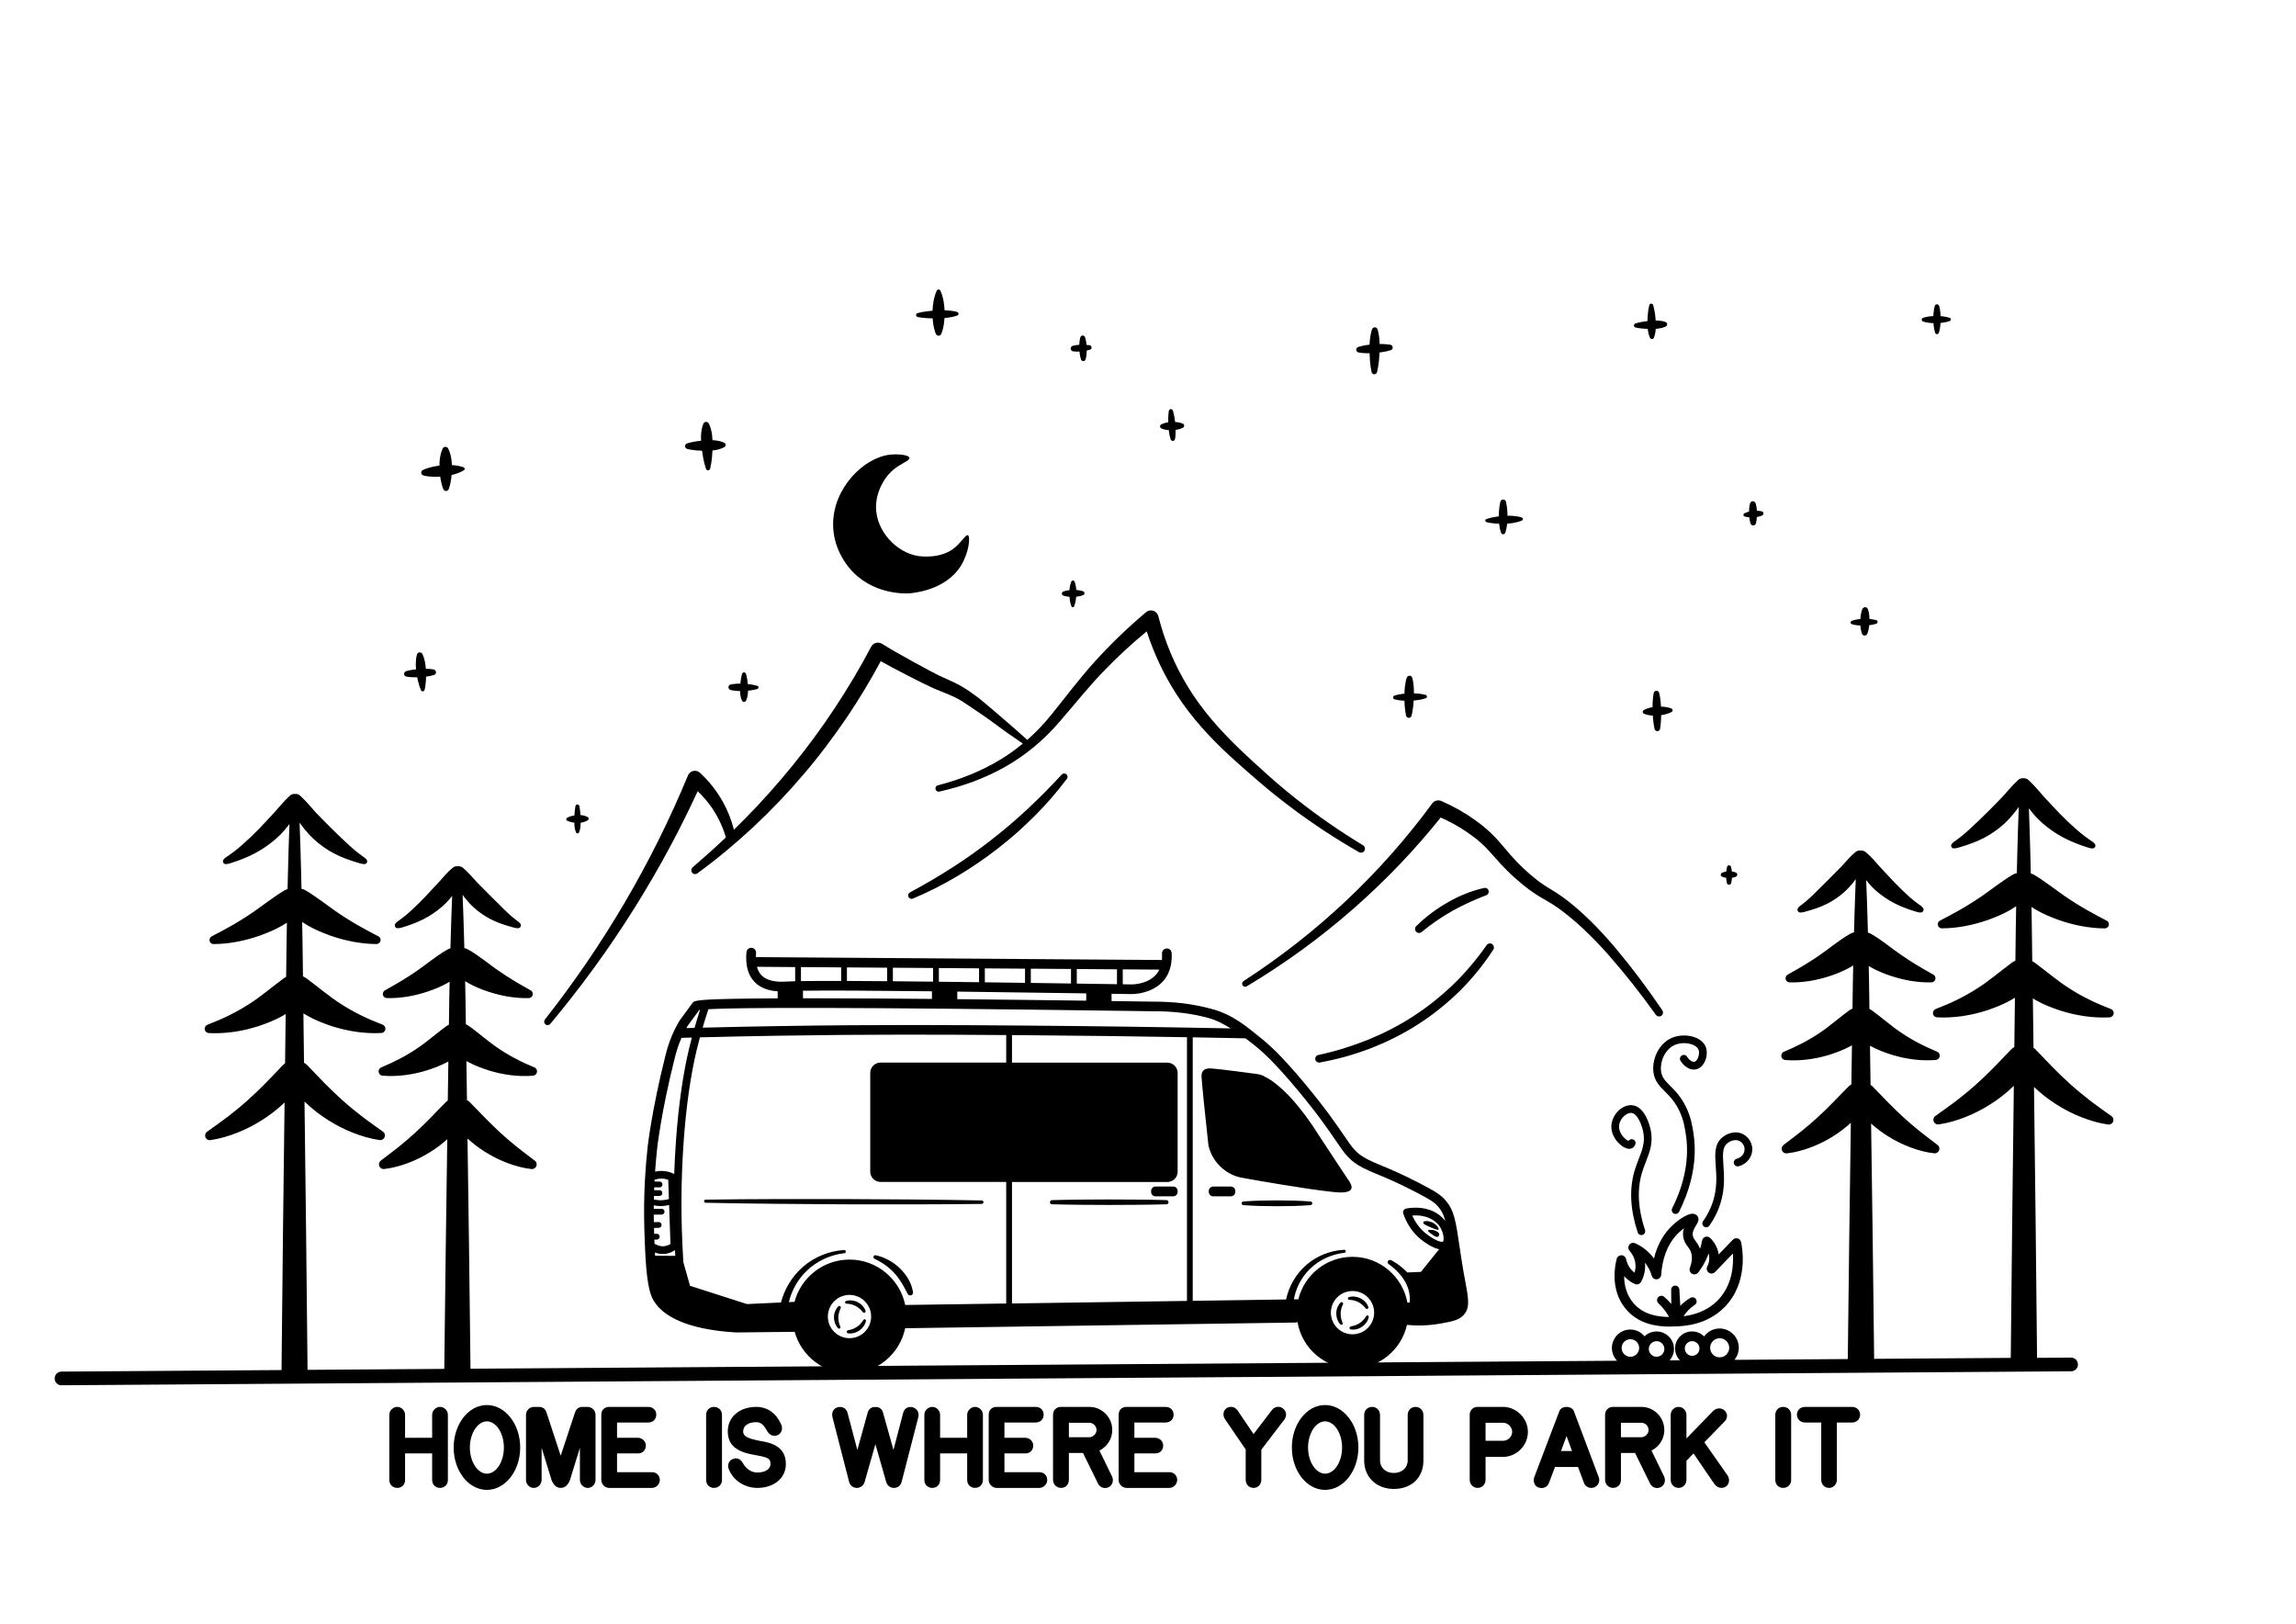 <?xml version="1.0" encoding="utf-8"?>
<!-- Generator: Adobe Illustrator 23.0.1, SVG Export Plug-In . SVG Version: 6.00 Build 0)  -->
<svg version="1.1" id="Layer_8" xmlns="http://www.w3.org/2000/svg" xmlns:xlink="http://www.w3.org/1999/xlink" x="0px" y="0px"
	 viewBox="0 0 1190.55 841.89" style="enable-background:new 0 0 1190.55 841.89;" xml:space="preserve">
<path id="Text" d="M232.24,733.48v33.84c0,2.34-1.74,4.08-4.08,4.08s-4.08-1.74-4.08-4.08v-13.8h-14.04v13.8
	c0,2.34-1.68,4.08-4.02,4.08c-2.4,0-4.14-1.74-4.14-4.08v-33.84c0-2.16,1.86-4.08,4.14-4.08c2.16,0,4.02,1.92,4.02,4.08v11.94h14.04
	v-11.94c0-2.16,1.92-4.08,4.08-4.08C230.38,729.4,232.24,731.32,232.24,733.48z M252.46,772.42c-9.54,0-17.22-9.84-17.22-21.96
	c0-12.12,7.68-22.02,17.22-22.02s17.28,9.9,17.28,22.02C269.74,762.52,262.06,772.42,252.46,772.42z M252.46,736.9
	c-4.74,0-8.82,6.12-8.82,13.56c0,7.44,4.08,13.56,8.82,13.56c4.8,0,8.82-6.06,8.82-13.56C261.28,742.96,257.26,736.9,252.46,736.9z
	 M308.8,733.54v33.72c0,2.28-1.8,4.14-4.02,4.14c-2.22,0-4.08-1.86-4.08-4.14v-16.68l-5.22,16.92l-0.06,0.12
	c-0.42,0.9-1.56,3.78-4.68,3.78c-3.06,0-4.2-2.88-4.62-3.78l-0.06-0.12l-5.22-16.92v16.68c0,2.28-1.86,4.14-4.08,4.14
	c-2.22,0-4.02-1.86-4.02-4.14v-33.72c0-2.28,1.86-4.14,4.14-4.14h2.7c1.68,0,3.18,1.02,3.66,2.58l0.06,0.06l7.44,22.68l7.5-22.68
	l0.06-0.06c0.48-1.56,1.98-2.58,3.66-2.58h2.7C306.94,729.4,308.8,731.26,308.8,733.54z M342.15,767.32c0,2.1-1.86,4.08-4.08,4.08
	h-22.2c-2.22,0-4.08-1.98-4.08-4.08v-33.9c0-0.36,0.06-0.72,0.12-1.02c0.42-1.8,1.92-3,3.96-3h20.22c2.52,0,4.2,1.68,4.2,4.08
	c0,2.34-1.74,4.02-4.2,4.02h-16.14v7.92h10.86c2.22,0,4.08,1.86,4.08,4.02c0,2.34-1.62,4.08-4.08,4.08h-10.86v9.72h18.12
	C340.41,763.24,342.15,764.98,342.15,767.32z M370.23,771.4c-2.34,0-4.08-1.74-4.08-4.08v-33.84c0-2.34,1.74-4.08,4.08-4.08
	s4.14,1.74,4.14,4.08v33.84C374.38,769.66,372.57,771.4,370.23,771.4z M392.73,771.4c-6.3,0-12.12-3.54-14.58-9.12
	c-1.26-2.52-0.36-5.28,2.16-5.94c1.8-0.72,3.66,0.12,4.68,1.86c1.86,3.42,4.62,5.22,7.74,5.22c4.14,0,6.78-1.8,6.78-4.38
	c0-2.76-0.96-3.42-7.62-4.62c-5.52-1.02-14.52-2.58-14.52-12.3c0-7.5,6.06-12.72,14.82-12.72c5.76,0,10.32,3.3,12.9,9.12
	c1.14,2.52-0.12,5.28-2.64,5.76c-1.8,0.42-3.42-0.36-4.56-2.22c-1.38-2.22-2.58-4.74-5.7-4.74c-4.32,0-6.84,1.92-6.84,4.8
	c0,2.34,1.8,3.48,8.1,4.8c5.22,0.9,14.04,2.22,14.04,12.12C407.49,766.36,401.31,771.4,392.73,771.4z M476.13,734.92l-8.64,33.48
	c-0.48,1.8-2.04,3-3.84,3h-0.18c-1.8,0-3.42-1.2-3.9-2.94l-5.64-19.74l-5.64,19.74c-0.54,1.74-2.16,2.94-3.9,2.94h-0.18
	c-1.8,0-3.36-1.2-3.9-3.06l-8.58-33.36c-1.68-6.12,6.48-7.5,7.74-2.52l5.1,19.26l5.34-19.32c0.48-1.74,1.92-2.94,3.54-2.94h0.9
	c1.68,0,3.12,1.2,3.54,2.94l5.4,19.32l5.04-19.26C469.71,727.24,477.63,729.28,476.13,734.92z M509.67,733.48v33.84
	c0,2.34-1.74,4.08-4.08,4.08s-4.08-1.74-4.08-4.08v-13.8h-14.04v13.8c0,2.34-1.68,4.08-4.02,4.08c-2.4,0-4.14-1.74-4.14-4.08v-33.84
	c0-2.16,1.86-4.08,4.14-4.08c2.16,0,4.02,1.92,4.02,4.08v11.94h14.04v-11.94c0-2.16,1.92-4.08,4.08-4.08
	C507.81,729.4,509.67,731.32,509.67,733.48z M543.03,767.32c0,2.1-1.86,4.08-4.08,4.08h-22.2c-2.22,0-4.08-1.98-4.08-4.08v-33.9
	c0-0.36,0.06-0.72,0.12-1.02c0.42-1.8,1.92-3,3.96-3h20.22c2.52,0,4.2,1.68,4.2,4.08c0,2.34-1.74,4.02-4.2,4.02h-16.14v7.92h10.86
	c2.22,0,4.08,1.86,4.08,4.02c0,2.34-1.62,4.08-4.08,4.08h-10.86v9.72h18.12C541.29,763.24,543.03,764.98,543.03,767.32z
	 M574.71,771.1c-2.16,0.9-4.38,0.06-5.4-2.04l-7.74-15.78h-7.32v13.92c0,2.4-1.68,4.2-4.08,4.2c-2.28,0-4.14-1.8-4.14-4.2v-33.72
	c0-2.34,1.74-4.08,4.08-4.08h14.76c6.48,0,11.88,5.34,11.88,12c0,4.68-2.76,8.7-6.66,10.62l6.54,13.44
	C577.65,767.68,576.81,770.14,574.71,771.1z M554.25,745.12h10.62c1.92,0,3.72-1.8,3.72-3.72c0-2.04-1.74-3.78-3.72-3.78h-10.62
	V745.12z M610.41,767.32c0,2.1-1.86,4.08-4.08,4.08h-22.2c-2.22,0-4.08-1.98-4.08-4.08v-33.9c0-0.36,0.06-0.72,0.12-1.02
	c0.42-1.8,1.92-3,3.96-3h20.22c2.52,0,4.2,1.68,4.2,4.08c0,2.34-1.74,4.02-4.2,4.02h-16.14v7.92h10.86c2.22,0,4.08,1.86,4.08,4.02
	c0,2.34-1.62,4.08-4.08,4.08h-10.86v9.72h18.12C608.67,763.24,610.41,764.98,610.41,767.32z M665.91,736.06l-11.88,15.54v15.6
	c0,2.4-1.74,4.2-4.02,4.2c-2.34,0-4.08-1.8-4.08-4.2v-15.72l-10.74-15.72c-1.32-1.98-0.96-4.5,0.9-5.76
	c1.92-1.2,4.32-0.66,5.64,1.26l8.28,12.24l9.48-12.42c1.44-1.92,3.9-2.28,5.7-0.9C667.17,731.62,667.41,734.14,665.91,736.06z
	 M687.09,772.42c-9.54,0-17.22-9.84-17.22-21.96c0-12.12,7.68-22.02,17.22-22.02c9.54,0,17.28,9.9,17.28,22.02
	C704.37,762.52,696.69,772.42,687.09,772.42z M687.09,736.9c-4.74,0-8.82,6.12-8.82,13.56c0,7.44,4.08,13.56,8.82,13.56
	c4.8,0,8.82-6.06,8.82-13.56C695.91,742.96,691.89,736.9,687.09,736.9z M738.09,733.66v23.52c0,8.88-6.12,14.76-15.36,14.76
	c-8.94,0-15.36-6.06-15.36-14.76v-23.52c0-2.46,1.74-4.26,4.14-4.26c2.34,0,4.08,1.8,4.08,4.26v23.52c0,3.78,3,6.48,7.14,6.48
	c4.2,0,7.2-2.7,7.2-6.48v-23.52c0-2.46,1.74-4.26,4.08-4.26S738.09,731.2,738.09,733.66z M792.27,742.36
	c0,7.08-5.94,12.96-12.9,12.96h-9.06v11.88c0,2.34-1.8,4.2-4.08,4.2c-2.34,0-4.14-1.86-4.14-4.2v-33.72c0-2.34,1.74-4.08,4.08-4.08
	h13.2C786.33,729.4,792.27,735.28,792.27,742.36z M784.11,742.36c0-2.46-2.16-4.74-4.74-4.74h-9.06v9.36h9.06
	C781.95,746.98,784.11,744.82,784.11,742.36z M826.71,771.1c-2.46,0.96-4.68-0.48-5.34-2.22l-3.12-8.34h-11.94l-3.12,8.28
	c-0.84,2.22-3.06,3.12-5.34,2.4c-2.34-0.78-3-3.36-2.28-5.4l13.02-34.26c0.54-1.44,2.22-2.16,3.72-2.16s3.24,0.72,3.78,2.16
	L829.05,766C829.77,767.98,828.75,770.32,826.71,771.1z M812.31,744.52l-2.88,7.74h5.7L812.31,744.52z M860.97,771.1
	c-2.16,0.9-4.38,0.06-5.4-2.04l-7.74-15.78h-7.32v13.92c0,2.4-1.68,4.2-4.08,4.2c-2.28,0-4.14-1.8-4.14-4.2v-33.72
	c0-2.34,1.74-4.08,4.08-4.08h14.76c6.48,0,11.88,5.34,11.88,12c0,4.68-2.76,8.7-6.66,10.62l6.54,13.44
	C863.91,767.68,863.07,770.14,860.97,771.1z M840.51,745.12h10.62c1.92,0,3.72-1.8,3.72-3.72c0-2.04-1.74-3.78-3.72-3.78h-10.62
	V745.12z M894.81,770.8c-2.1,1.2-4.5,0.54-5.94-1.56l-10.74-15.72l-3.66,3.84v9.84c0,2.4-1.8,4.2-4.08,4.2
	c-2.28,0-4.08-1.8-4.08-4.2v-33.6c0-2.34,1.8-4.2,4.08-4.2c2.28,0,4.08,1.86,4.08,4.2v12.18l13.86-14.28c1.8-1.68,4.26-1.8,6-0.18
	v0.06c1.68,1.56,1.56,4.14-0.3,5.82l-10.26,10.56l11.94,17.04C897.15,766.9,896.73,769.54,894.81,770.8z M924.63,771.4
	c-2.34,0-4.08-1.74-4.08-4.08v-33.84c0-2.34,1.74-4.08,4.08-4.08s4.14,1.74,4.14,4.08v33.84
	C928.77,769.66,926.97,771.4,924.63,771.4z M964.53,733.42c0,2.28-1.74,4.08-4.2,4.08h-7.86v29.7c0,2.34-1.8,4.2-4.02,4.2
	c-2.4,0-4.08-1.86-4.08-4.2v-29.7h-8.4c-2.46,0-4.2-1.8-4.2-4.08c0-2.22,1.74-4.02,4.2-4.02h24.36
	C962.79,729.4,964.53,731.2,964.53,733.42z"/>
<path id="Camper_Van" d="M454.08,650.78c4.6,0.98,8.98,3.35,12.46,6.7c1.73,1.68,3.28,3.58,4.48,5.68c1.19,2.1,2.07,4.39,2.41,6.78
	c0.11,0.81-0.45,1.55-1.25,1.67c-0.64,0.09-1.24-0.24-1.52-0.79l-0.01-0.02c-0.98-1.94-1.96-3.81-3.06-5.6
	c-1.11-1.79-2.31-3.52-3.75-5.06c-1.41-1.58-3.01-2.98-4.75-4.24c-1.74-1.26-3.61-2.36-5.61-3.29l-0.01,0
	c-0.48-0.23-0.69-0.8-0.46-1.28C453.2,650.9,453.66,650.68,454.08,650.78z M738.13,633.47c-0.23,0.35-0.14,0.81,0.2,1.05l0.02,0.02
	c0.58,0.39,1.15,0.68,1.71,0.95c0.56,0.28,1.11,0.52,1.67,0.77c0.56,0.24,1.13,0.47,1.72,0.7c0.59,0.23,1.2,0.45,1.91,0.62l0.01,0
	c0.1,0.02,0.22,0.02,0.32-0.03c0.26-0.11,0.37-0.41,0.26-0.67c-0.31-0.7-0.77-1.28-1.31-1.78c-0.54-0.5-1.14-0.93-1.79-1.25
	c-0.65-0.33-1.35-0.57-2.07-0.69c-0.72-0.13-1.46-0.16-2.2,0.01C738.41,633.2,738.24,633.3,738.13,633.47z M740.66,637.76
	c-0.18,0.18-0.19,0.47-0.01,0.66l0.04,0.04c0.32,0.33,0.64,0.62,0.96,0.86c0.32,0.26,0.65,0.45,0.96,0.69
	c0.63,0.46,1.24,0.89,1.98,1.16l0.04,0.02c0.43,0.15,0.92,0.07,1.28-0.27c0.5-0.47,0.53-1.26,0.05-1.77
	c-0.63-0.67-1.46-1.06-2.33-1.31c-0.43-0.13-0.89-0.19-1.34-0.23c-0.45-0.04-0.91-0.04-1.37,0.01
	C740.83,637.64,740.74,637.69,740.66,637.76z M638.25,615.16h-9.17c-1.26,0-2.29,1.03-2.29,2.29v0.5c0,1.26,1.03,2.29,2.29,2.29
	h9.17c1.26,0,2.29-1.03,2.29-2.29v-0.5C640.55,616.19,639.52,615.16,638.25,615.16z M679.58,622.91
	c-5.82-0.45-11.63-0.55-17.45-0.57c-5.82,0.02-11.63,0.12-17.45,0.57c-0.46,0.03-0.83,0.4-0.87,0.87c-0.04,0.52,0.35,0.97,0.87,1.01
	c5.82,0.45,11.63,0.55,17.45,0.57c5.82-0.02,11.63-0.12,17.45-0.57c0.46-0.03,0.83-0.4,0.87-0.87
	C680.49,623.41,680.1,622.95,679.58,622.91z M758.69,682.02c-2.43,2.47-5.65,3.06-11.49,4.13c-5.8,1.06-11.73,1.3-17.64,0.73
	c-2.9,12.92-14.45,22.61-28.24,22.61c-14.31,0-26.23-10.45-28.53-24.11c-0.29,0.17-0.62,0.28-0.99,0.29l-202.43,2.95
	c-2.8,13.38-14.68,23.46-28.88,23.46c-13.53,0-24.96-9.16-28.42-21.6l-30.3,0.33c-0.01,0-0.02,0-0.03,0c-0.05,0-0.1,0-0.15,0
	c-14.67-0.88-33.79-4.19-41.61-14.95c-0.54-0.75-1.05-1.54-1.05-1.54c-2.19-3.73-3.78-9.99-4.52-28.69
	c-0.46-11.59-1.09-27.47,1.37-50.63c0.02-0.19,2.08-19.13,9.23-47.55c0.85-3.39,2.63-10.44,7.42-18.4c0.04-0.07,0.09-0.14,0.14-0.21
	c3.05-4.06,5.45-7.39,6.35-8.63l0.11-0.16c0.99-1.3,1.54-2.03,31.04-2.36c3.98-0.04,8.37-0.08,13.18-0.1v-3.65
	c-3.77-0.23-8.64-1.28-12.11-4.98c-3.3-3.51-4.67-8.66-4.08-15.3c0.12-1.38,1.34-2.39,2.71-2.27c1.38,0.12,2.39,1.34,2.27,2.71
	c-0.07,0.74-0.1,1.44-0.1,2.13l210.54,1.48c0.1-1.06,0.13-2.17,0.07-3.35c-0.08-1.38,0.98-2.56,2.36-2.63
	c1.38-0.09,2.56,0.98,2.63,2.36c0.13,2.35-0.04,4.52-0.45,6.52c-0.02,0.1-0.04,0.2-0.07,0.3c-0.59,2.62-1.63,4.93-3.16,6.9
	c-4.35,5.6-11.86,7.57-17.11,7.57c-0.11,0-0.21,0-0.31,0c-3.39-0.05-6.74-0.1-10.05-0.15v3.77c4.18,0.06,7.98,0.11,11.32,0.16
	l9.72,0.13c10.99-0.01,20.48,0.99,30.8,3.77c11.66,3.13,18.78,9.78,24.72,14.43c5.07,3.98,11.46,9.69,23.79,24.48
	c10.65,12.78,16.26,21.01,19.98,26.47c4.76,6.99,6.55,9.61,12.44,12.65c2.12,1.09,4.3,2,7.06,3.14c4.38,1.82,10.37,4.3,19.66,9.08
	c8.96,4.61,11.29,6.34,13.4,8.71c4.8,5.38,5.51,10.22,7.85,26.26l0.46,3.12c0.78,5.29,1.58,9.59,2.23,13.05
	C761.52,673.63,762.39,678.26,758.69,682.02z M563.25,518.8v-3.79c-24.72-0.37-47.16-0.68-66.87-0.92v3.92
	C520.84,518.25,544.43,518.55,563.25,518.8z M582.19,510.29c1.43,0.02,2.87,0.04,4.32,0.07c0.92,0.03,9.04-0.03,13.4-5.64
	c0.48-0.62,0.9-1.3,1.25-2.03l-18.97-0.13V510.29z M558.35,509.94c6.75,0.1,13.7,0.2,20.84,0.31v-7.71l-20.84-0.15V509.94z
	 M534.51,509.59c6.72,0.09,13.67,0.19,20.84,0.3v-7.53l-20.84-0.15V509.59z M510.67,509.27c6.66,0.09,13.62,0.18,20.84,0.28v-7.35
	l-20.84-0.15V509.27z M486.83,508.97c6.59,0.08,13.54,0.16,20.84,0.26v-7.2l-20.84-0.15V508.97z M462.99,508.73
	c6.45,0.06,13.41,0.13,20.84,0.21v-7.08l-20.84-0.15V508.73z M439.16,508.57c6.17,0.02,13.13,0.07,20.84,0.13v-7l-20.84-0.15V508.57
	z M415.32,508.65c5.15-0.09,12.13-0.11,20.84-0.09v-7.03l-20.84-0.15V508.65z M407.52,508.9c1.21-0.07,2.82-0.13,4.8-0.18v-7.35
	l-19.82-0.14c0.47,1.73,1.22,3.17,2.28,4.3C398.48,509.45,405.28,509.04,407.52,508.9z M416.38,517.54
	c11.42,0,24.56,0.04,39.35,0.13c9.06,0.06,18.3,0.13,27.51,0.21v-3.95c-31.22-0.35-54.27-0.48-66.87-0.3V517.54z M364.34,532.78
	c13.23-0.33,26.55-0.61,39.77-0.82c51.32-0.83,90.26-0.54,127.93-0.25c35,0.26,70.66,0.76,106.15,1.46
	c-3.35-1.98-7.06-4.17-11.61-5.41c-9.33-2.53-18.75-3.52-28.84-3.49c-0.09,0-0.17,0.01-0.26,0.01l-9.85-0.14
	c-150.71-2.11-204.62-1.8-220.3-0.93C366.27,526.37,365.28,529.56,364.34,532.78z M355.9,533c1.41-0.04,2.83-0.08,4.24-0.11
	c0.9-3.12,1.84-6.23,2.85-9.31c-0.15,0.02-0.28,0.04-0.4,0.07c-1.1,1.52-3.27,4.51-5.94,8.07C356.39,532.15,356.14,532.57,355.9,533
	z M339.05,621.85c1.4,0.33,2.82,0.47,4.25,0.4c1.2-0.06,2.39-0.26,3.55-0.6l-0.35-10c-1.09-0.38-2.25-0.59-3.4-0.6
	c-1.26-0.03-2.5,0.19-3.67,0.6c-0.02,0.31-0.03,0.6-0.05,0.9l2.67,0.04c0.83,0.01,1.49,0.69,1.48,1.52
	c-0.01,0.82-0.68,1.48-1.5,1.48c-0.01,0-0.01,0-0.02,0l-2.77-0.04c-0.02,0.51-0.04,1.01-0.06,1.5l2.76-0.01c0,0,0,0,0.01,0
	c0.83,0,1.5,0.67,1.5,1.5c0,0.83-0.67,1.5-1.49,1.5l-2.87,0.01C339.08,620.66,339.06,621.27,339.05,621.85z M339.38,644.75
	c0.08,0.04,0.16,0.08,0.24,0.13c0.74,0.5,2.28,1.32,4.34,1.24c1.63-0.07,2.91-0.69,3.71-1.23l-0.71-20.16
	c-1.15,0.28-2.33,0.47-3.52,0.53c-0.29,0.01-0.58,0.02-0.87,0.02c-1.2,0-2.4-0.13-3.57-0.37c-0.01,0.62-0.01,1.22-0.01,1.82
	l4.07-0.04c0,0,0.01,0,0.02,0c0.82,0,1.49,0.66,1.5,1.48c0.01,0.83-0.66,1.51-1.48,1.52l-4.1,0.04c0.01,1.33,0.02,2.63,0.04,3.89
	l2.48-0.06c0.85,0,1.52,0.64,1.54,1.46s-0.64,1.52-1.46,1.54l-2.48,0.06c0.03,1.05,0.06,2.07,0.09,3.06l1.31-0.03
	c0.81-0.03,1.51,0.64,1.53,1.47c0.02,0.83-0.64,1.51-1.47,1.53l-1.26,0.02C339.32,643.38,339.35,644.07,339.38,644.75z
	 M350.16,651.1c-0.06-0.99-0.11-1.97-0.16-2.96c-1.29,0.89-3.28,1.86-5.87,1.97c-0.16,0.01-0.31,0.01-0.46,0.01
	c-1.6,0-2.97-0.35-4.07-0.78c0.03,0.58,0.06,1.14,0.09,1.69L350.16,651.1z M350.53,591.14c1.33-18.25,3.61-34.22,6.77-47.47
	c0.46-1.92,0.95-3.83,1.45-5.74c-1.79,0.05-3.59,0.09-5.38,0.14c-2,4.57-2.97,8.39-3.52,10.58c-7.06,28.05-9.09,46.68-9.11,46.86
	c-0.45,4.21-0.79,8.18-1.05,11.93c1.14-0.26,2.3-0.39,3.46-0.38c2.11,0.03,4.24,0.53,6.15,1.44c0.11,0.05,0.21,0.13,0.3,0.2
	C349.81,602.81,350.11,596.95,350.53,591.14z M451.71,682.56c0-6.2-5.02-11.22-11.22-11.22c-6.2,0-11.22,5.02-11.22,11.22
	s5.02,11.22,11.22,11.22C446.69,693.78,451.71,688.76,451.71,682.56z M521.75,536.62c-34.52-0.25-70.93-0.42-117.56,0.33
	c-13.71,0.22-27.54,0.51-41.26,0.86c-0.61,2.26-1.19,4.52-1.73,6.78c-3.11,13.04-5.36,28.79-6.67,46.83
	c-1.48,20.32-1.56,41.2-0.23,62.05c0.01,0.2-0.01,0.38-0.05,0.57l3.55,12.58l29.54,9.47l17.62-0.82c0.89-3.41,2.25-6.66,4.04-9.66
	c2.01-3.38,4.56-6.44,7.54-8.97c2.95-2.56,6.35-4.57,9.94-6.03c3.6-1.44,7.4-2.3,11.24-2.54c0.45-0.03,0.84,0.31,0.87,0.77
	c0.03,0.44-0.3,0.81-0.73,0.86c-3.64,0.42-7.2,1.43-10.5,2.96c-3.29,1.54-6.34,3.58-8.93,6.08c-4.67,4.4-7.9,10.21-9.39,16.34
	l2.94-0.14c3.36-12.6,14.87-21.91,28.51-21.91c14.22,0,26.13,10.11,28.9,23.53l52.36-0.76v-63.03h-65.18
	c-2.93,0-5.32-2.39-5.32-5.32v-51.23c0-2.93,2.39-5.32,5.32-5.32h65.18V536.62z M615.48,537.74c-27.96-0.48-55.93-0.83-83.48-1.04
	c-2.41-0.02-4.83-0.04-7.25-0.05v14.28h80.57c2.93,0,5.32,2.39,5.32,5.32v51.23c0,2.93-2.39,5.32-5.32,5.32h-80.57v62.98l90.73-1.32
	V537.74z M712.54,680.54c0-6.2-5.02-11.22-11.22-11.22c-6.2,0-11.22,5.02-11.22,11.22c0,6.2,5.02,11.22,11.22,11.22
	C707.52,691.76,712.54,686.74,712.54,680.54z M746.62,635.95c-0.45-0.71-1.51-2.09-3.48-3.36c-3.64-2.36-7.79-2.64-10.84-2.41
	c1.64,3.71,4.01,6.87,6.96,9.25c4.13,3.33,8.2,4.88,8.94,4.29C748.93,643.13,748.67,639.16,746.62,635.95z M749.43,633
	c-0.9-3.46-2-5.55-3.9-7.67c-1.44-1.61-3.05-3.01-11.96-7.59c-9.11-4.69-14.75-7.03-19.29-8.91c-2.86-1.19-5.13-2.13-7.43-3.32
	c-7.03-3.62-9.3-6.96-14.29-14.28c-3.66-5.37-9.19-13.49-19.69-26.08c-12.03-14.43-18.18-19.94-23.03-23.75
	c-1.26-0.98-2.59-2.02-4-3.08c-9.11-0.19-18.24-0.36-27.37-0.53v136.62l48.39-0.71c0.74-3.42,2-6.68,3.73-9.68
	c1.82-3.14,4.16-5.98,6.9-8.31c5.46-4.72,12.47-7.4,19.52-7.76c0.43-0.02,0.8,0.31,0.82,0.74c0.02,0.42-0.29,0.77-0.69,0.82l-0.01,0
	c-6.67,0.73-13.06,3.67-17.76,8.26c-2.38,2.27-4.33,4.96-5.79,7.87c-1.27,2.53-2.16,5.25-2.67,8l1.85-0.03c0.01,0,0.02,0,0.03,0
	c0.14,0,0.28,0.02,0.42,0.05c3.1-12.65,14.52-22.06,28.11-22.06c14.16,0,25.97,10.22,28.45,23.68l1.18,0.04
	c0.2-1.85,0.07-3.72-0.32-5.55c-0.41-1.88-1.15-3.72-2.13-5.46c-0.99-1.74-2.25-3.37-3.68-4.86c-1.44-1.49-3.03-2.87-4.75-4.07
	l-0.01-0.01c-0.54-0.38-0.68-1.12-0.3-1.67c0.35-0.5,1.01-0.65,1.54-0.38c2.02,1.05,3.92,2.31,5.68,3.79
	c0.96,0.8,1.87,1.67,2.74,2.6c0.02,0,0.03-0.01,0.05-0.01l7.02-0.3l9.45-11.75c-3.75-0.73-7.92-3.85-9.48-5.11
	c-4.12-3.32-7.28-7.95-9.13-13.37c-0.19-0.55-0.13-1.15,0.17-1.66s0.79-0.85,1.36-0.96c3.51-0.64,10.26-1.16,16.17,2.67
	C747.29,630.51,748.59,631.88,749.43,633z M447.72,684.3l-0.01,0.02c-0.91,1.48-2.03,2.72-3.39,3.61c-1.35,0.91-2.92,1.44-4.61,1.74
	l-0.03,0.01c-0.32,0.06-0.58,0.31-0.64,0.65c-0.07,0.43,0.22,0.83,0.65,0.9c1.01,0.16,2.06,0.12,3.06-0.14
	c1.01-0.24,1.98-0.69,2.84-1.28c1.72-1.19,3.01-2.99,3.43-4.98c0.06-0.28-0.06-0.59-0.32-0.75
	C448.37,683.87,447.93,683.97,447.72,684.3z M683.66,588.28c-4.37-7.02-8.6-12.5-11.97-16.47c0,0-7.03-8.45-13.8-12.5
	c-0.58-0.35-2.56-1.43-2.93-1.6c-1.28-0.59-2.4-0.76-3.08-0.88c-0.9-0.16-20.44-2.73-23.72-2.89c-1.14-0.1-3.14-0.1-4.27,1.17
	c-0.92,1.03-0.88,2.45-0.85,3.1c0.18,3.41,1.52,17.08,3.57,35.66c0.45,1.93,1.82,6.68,6.11,10.87c4.16,4.06,8.76,5.35,10.7,5.77
	c7.36,1.32,34.17,6.07,47.89,7.47c2.81,0.29,8.24,0.76,9.34-1.53c0.69-1.44-0.62-3.4-1.19-4.25
	C696.01,607.08,690.61,598.8,683.66,588.28z M444.71,675.08c-1.87-0.93-4.07-1.19-6.02-0.6c-0.28,0.08-0.49,0.34-0.5,0.64
	c-0.02,0.39,0.28,0.72,0.67,0.74l0.02,0c1.73,0.09,3.36,0.47,4.8,1.23c1.45,0.75,2.67,1.86,3.75,3.2l0.02,0.03
	c0.2,0.25,0.55,0.36,0.88,0.25c0.41-0.15,0.62-0.6,0.47-1c-0.35-0.96-0.89-1.86-1.6-2.62C446.5,676.18,445.64,675.55,444.71,675.08z
	 M401.68,621.66l-17.9,0.09l-17.9,0.2c-0.43,0.01-0.79,0.36-0.8,0.79c-0.01,0.45,0.35,0.81,0.79,0.82l17.9,0.32l17.9,0.22l35.8,0.27
	l35.81,0.03l17.9-0.07l17.9-0.17c0.48-0.01,0.87-0.39,0.88-0.88c0.01-0.49-0.38-0.9-0.88-0.91l-17.9-0.3l-17.9-0.2l-35.8-0.22
	L401.68,621.66z M604.87,622.19l-7.42-0.17l-7.42-0.09l-14.85-0.08l-14.85,0.08l-7.42,0.1l-7.42,0.17
	c-0.57,0.01-1.04,0.47-1.05,1.05c-0.01,0.59,0.46,1.09,1.05,1.1l7.42,0.17l7.42,0.1l14.85,0.08l14.85-0.08l7.42-0.09l7.42-0.17
	c0.57-0.01,1.04-0.47,1.05-1.05C605.93,622.69,605.46,622.2,604.87,622.19z M434.65,677.31c-0.71,0.74-1.27,1.62-1.64,2.59
	c-0.38,0.97-0.57,2.01-0.57,3.06c-0.01,2.09,0.74,4.18,2.13,5.66c0.2,0.21,0.52,0.29,0.8,0.17c0.36-0.16,0.52-0.57,0.37-0.93
	l-0.01-0.02c-0.69-1.59-1.07-3.22-1.03-4.85c0.03-1.63,0.48-3.22,1.21-4.78l0.01-0.03c0.14-0.29,0.08-0.66-0.17-0.89
	C435.45,676.99,434.95,677,434.65,677.31z M708.45,682.31l-0.01,0.02c-0.91,1.48-2.03,2.72-3.39,3.61
	c-1.35,0.91-2.92,1.44-4.61,1.74l-0.03,0.01c-0.32,0.06-0.58,0.31-0.64,0.65c-0.07,0.43,0.22,0.83,0.65,0.9
	c1.01,0.16,2.06,0.12,3.06-0.14c1.01-0.24,1.98-0.69,2.84-1.28c1.72-1.19,3.01-2.99,3.43-4.98c0.06-0.28-0.06-0.59-0.32-0.75
	C709.09,681.87,708.66,681.97,708.45,682.31z M705.43,673.09c-1.87-0.93-4.07-1.19-6.02-0.6c-0.28,0.08-0.49,0.34-0.5,0.64
	c-0.02,0.39,0.28,0.72,0.67,0.74l0.02,0c1.73,0.09,3.36,0.47,4.8,1.23c1.45,0.75,2.67,1.86,3.75,3.2l0.02,0.03
	c0.2,0.25,0.55,0.36,0.88,0.25c0.41-0.15,0.62-0.6,0.47-1c-0.35-0.96-0.89-1.86-1.6-2.62C707.22,674.19,706.37,673.56,705.43,673.09
	z M695.11,675.32c-0.71,0.74-1.27,1.62-1.64,2.59c-0.38,0.97-0.57,2.01-0.57,3.06c-0.01,2.09,0.74,4.18,2.13,5.66
	c0.2,0.21,0.52,0.29,0.8,0.17c0.36-0.16,0.52-0.57,0.37-0.93l-0.01-0.02c-0.69-1.59-1.07-3.22-1.03-4.85
	c0.03-1.63,0.48-3.22,1.21-4.78l0.01-0.03c0.14-0.29,0.08-0.66-0.17-0.89C695.91,674.99,695.41,675,695.11,675.32z M608.35,615.16
	h-9.17c-1.26,0-2.29,1.03-2.29,2.29v0.5c0,1.26,1.03,2.29,2.29,2.29h9.17c1.26,0,2.29-1.03,2.29-2.29v-0.5
	C610.64,616.19,609.61,615.16,608.35,615.16z"/>
<path id="Landscape" d="M707.48,441.09c-0.58,0.96-1.82,1.27-2.78,0.72c-12.06-6.92-23.72-14.56-34.86-22.91
	c-5.57-4.17-11.02-8.52-16.32-13.05c-5.27-4.52-10.5-9.04-15.64-13.78c-10.26-9.44-19.93-19.9-27.65-31.83
	c-6.63-10.21-11.87-21.3-15.62-32.9c-7.58,6.25-14.85,12.9-21.68,19.97c-8.26,8.44-15.61,17.78-23.56,26.93
	c-7.95,9.27-17.54,17.35-28.21,23.35c-10.66,6.04-22.26,10.17-34.08,12.81c-0.9,0.2-1.79-0.36-1.99-1.26
	c-0.2-0.88,0.35-1.75,1.21-1.98c11.47-2.96,22.56-7.34,32.58-13.45c4.04-2.45,7.87-5.21,11.49-8.21c-2.62-1.78-5.23-3.57-7.83-5.39
	c-1.58-1.1-9.3-6.78-9.3-6.78c-3.05-2.27-14.02-9.55-14.02-9.55c-1.57-0.97-3.11-1.83-4.72-2.59c-3.2-1.5-6.87-2.79-10.45-4.35
	c-3.59-1.53-21.87-10.81-27.32-14.09c-5.32,9.83-11.06,19.43-17.3,28.71c-7.08,10.41-14.62,20.52-22.82,30.07
	c-8.14,9.59-16.86,18.69-26.03,27.28c-9.21,8.55-18.86,16.61-29,23.98c-0.88,0.64-2.12,0.45-2.76-0.44c-0.61-0.84-0.45-2,0.32-2.67
	c5.88-5.04,11.64-10.22,17.25-15.53c-1.57-5.42-3.99-10.54-7.1-15.14c-2.19-3.21-4.72-6.16-7.52-8.82
	c-4.44,9.63-9.15,19.13-14.15,28.48c-5.84,10.94-12.09,21.65-18.65,32.15c-6.6,10.48-13.52,20.76-20.8,30.76
	c-7.27,10.01-14.9,19.76-22.82,29.24c-0.64,0.76-1.78,0.87-2.54,0.23c-0.75-0.63-0.86-1.74-0.26-2.5
	c7.59-9.66,14.86-19.55,21.78-29.68c6.92-10.13,13.47-20.5,19.69-31.06c6.18-10.58,12.03-21.35,17.48-32.31
	c5.45-10.96,10.52-22.1,15.2-33.4l0,0l0.04-0.1c0.83-1.98,3.1-2.92,5.09-2.09c0.43,0.18,0.82,0.44,1.15,0.74
	c4.7,4.36,8.71,9.44,11.82,14.98c2.56,4.59,4.5,9.5,5.76,14.54c1.94-1.9,3.87-3.8,5.77-5.74c8.68-8.79,16.89-18.01,24.67-27.57
	c7.75-9.59,15.1-19.49,21.86-29.79c6.81-10.26,13.12-20.86,18.85-31.76l0.02-0.03c1.02-1.94,3.42-2.68,5.36-1.66
	c0.1,0.05,0.21,0.12,0.31,0.18c6.34,4.09,26.22,14.88,29.63,16.47c3.4,1.6,6.91,3.03,10.55,4.98c1.81,0.96,3.56,2.08,5.19,3.21
	c0,0,3.96,2.86,4.74,3.45c3.1,2.38,16.21,13.73,17.64,15c2.53,2.19,5.04,4.42,7.55,6.67c4.49-3.95,8.63-8.3,12.4-12.99
	c7.47-9.19,14.67-18.96,22.89-27.94c8.16-9,16.97-17.42,26.25-25.26c1.67-1.41,4.17-1.2,5.58,0.47c0.39,0.47,0.66,1,0.81,1.55
	l0.01,0.05l0,0c3.27,13.02,8.52,25.57,15.58,37.01c7.04,11.47,16.03,21.71,25.87,31.2c4.91,4.75,10.03,9.38,15.14,13.98
	c5.11,4.57,10.36,8.97,15.75,13.21c10.78,8.48,22.1,16.28,33.85,23.4C707.75,438.85,708.06,440.12,707.48,441.09z M861.96,523.77
	c-7.4-10.93-15.31-21.53-23.79-31.69c-4.27-5.09-8.75-10.01-13.51-14.69c-2.38-2.34-4.84-4.62-7.39-6.8
	c-2.54-2.18-5.19-4.3-8.02-6.25c-2.82-1.97-5.78-3.6-8.37-5.31c-2.61-1.71-5.07-3.65-7.48-5.73c-2.4-2.09-4.75-4.26-6.94-6.55
	c-2.21-2.28-4.26-4.69-6.37-7.21c-2.11-2.51-4.36-5.15-6.89-7.55c-2.52-2.41-5.22-4.59-7.99-6.6c-5.55-4-11.54-7.39-17.84-10.11
	l-0.01-0.01c-1.64-0.71-3.61-0.22-4.71,1.27l0,0c-6.64,9.05-13.7,17.8-21.15,26.22c-7.45,8.42-15.3,16.49-23.49,24.22
	c-4.1,3.86-8.3,7.61-12.56,11.3c-4.28,3.66-8.64,7.23-13.08,10.72c-8.89,6.94-18.09,13.5-27.57,19.64c-0.72,0.47-0.95,1.42-0.5,2.16
	c0.45,0.76,1.43,1,2.19,0.55c9.78-5.85,19.3-12.14,28.53-18.84c4.61-3.36,9.15-6.82,13.62-10.38c4.45-3.58,8.84-7.23,13.14-11
	c8.58-7.55,16.86-15.46,24.74-23.77c7.17-7.54,14.01-15.4,20.53-23.53c4.83,2.14,9.48,4.72,13.85,7.71
	c2.59,1.79,5.06,3.67,7.34,5.75c2.29,2.06,4.38,4.38,6.55,6.84c2.16,2.46,4.44,5,6.86,7.38c2.41,2.4,4.95,4.63,7.56,6.79
	c2.6,2.14,5.37,4.22,8.3,6.04c2.94,1.83,5.79,3.3,8.39,5.03c2.63,1.72,5.17,3.64,7.66,5.67c2.5,2.02,4.91,4.15,7.27,6.36
	c4.72,4.41,9.21,9.11,13.5,13.98c8.6,9.8,16.68,20.08,24.27,30.73c0.65,0.91,1.91,1.14,2.84,0.51
	C862.35,525.99,862.6,524.71,861.96,523.77z M471.04,464.92c0.38,0.91,1.43,1.33,2.34,0.95c7.83-3.3,15.46-7.14,22.79-11.5
	c7.34-4.33,14.39-9.16,21.14-14.38c3.37-2.61,6.64-5.35,9.86-8.16c3.18-2.84,6.31-5.74,9.31-8.77c6.03-6.03,11.62-12.48,16.73-19.27
	c0.53-0.71,0.45-1.72-0.21-2.33c-0.71-0.65-1.81-0.6-2.46,0.11c-5.67,6.17-11.55,12.1-17.64,17.8c-6.1,5.68-12.44,11.09-19.02,16.2
	c-13.14,10.25-27.26,19.17-42.02,27.09C471.05,463.09,470.68,464.07,471.04,464.92z M734.21,482.94c0.72,0.88,2.02,1.01,2.91,0.29
	c5.03-4.11,10.35-7.82,15.98-10.99c2.82-1.57,5.72-3,8.65-4.36c2.93-1.37,5.94-2.58,8.97-3.78l0.01,0c0.88-0.35,1.41-1.29,1.2-2.25
	c-0.23-1.06-1.28-1.73-2.34-1.5c-3.33,0.73-6.58,1.79-9.75,3.04c-3.17,1.26-6.24,2.78-9.2,4.49c-2.96,1.7-5.84,3.54-8.55,5.62
	c-2.73,2.04-5.32,4.27-7.73,6.67C733.61,480.91,733.53,482.11,734.21,482.94z M683.55,546.97c-1.04,0.22-1.72,1.23-1.53,2.29
	c0.2,1.07,1.23,1.78,2.3,1.59c4.51-0.82,8.99-1.83,13.42-3.05c4.42-1.24,8.78-2.71,13.08-4.34c8.56-3.35,16.85-7.47,24.6-12.46
	c7.75-4.99,14.96-10.8,21.54-17.25c3.26-3.26,6.36-6.67,9.26-10.24c2.89-3.58,5.59-7.31,8.1-11.16c0.61-0.94,0.37-2.21-0.56-2.86
	c-0.95-0.66-2.25-0.42-2.91,0.53c-2.54,3.66-5.26,7.19-8.15,10.58c-2.86,3.41-5.9,6.66-9.09,9.75
	c-6.41,6.16-13.37,11.74-20.84,16.55c-7.42,4.9-15.43,8.86-23.65,12.26C700.85,542.46,692.3,545.11,683.55,546.97L683.55,546.97z
	 M1055.9,518.69c-0.61-0.34-1.2-0.7-1.79-1.06l0.32,25.61c0.4,0.26,0.78,0.55,1.12,0.89l0.07,0.08c3.02,3.09,5.9,6.22,8.91,9.26
	c3.01,3.03,6.07,6.02,9.3,8.89c3.21,2.89,6.59,5.63,10.08,8.34c3.51,2.69,7.16,5.25,10.92,7.93l0.03,0.02
	c1.09,0.77,1.34,2.28,0.57,3.37c-0.54,0.76-1.45,1.11-2.31,0.99c-4.77-0.69-9.42-2.06-13.92-3.84c-4.52-1.76-8.85-4.02-12.97-6.64
	c-4.12-2.61-8.01-5.63-11.54-9.02l0.83,67.96l0.76,72.5l17.63-0.12c0.01,0,0.02,0,0.03,0c1.95,0,3.53,1.57,3.54,3.52
	c0.01,1.96-1.56,3.55-3.52,3.57L31.91,718.19c-0.01,0-0.02,0-0.03,0c-1.95,0-3.53-1.57-3.54-3.52c-0.01-1.96,1.56-3.55,3.52-3.57
	l114.12-0.8l0.75-70.75l0.83-67.96c-3.53,3.39-7.42,6.41-11.54,9.02c-4.12,2.62-8.46,4.88-12.97,6.64
	c-4.5,1.78-9.15,3.15-13.92,3.84c-1.32,0.19-2.54-0.72-2.74-2.04c-0.13-0.92,0.27-1.8,0.99-2.31l0.03-0.02
	c3.76-2.68,7.42-5.24,10.92-7.93c3.49-2.7,6.87-5.45,10.08-8.34c3.23-2.87,6.29-5.86,9.3-8.89c3.01-3.04,5.89-6.17,8.91-9.26
	l0.07-0.07c0.35-0.35,0.73-0.66,1.13-0.92l0.32-25.6c-0.6,0.36-1.19,0.72-1.79,1.06c-3.91,2.19-8.1,3.81-12.29,5.23
	c-2.12,0.66-4.24,1.26-6.38,1.77c-2.15,0.48-4.3,0.89-6.46,1.21c-4.32,0.6-8.66,0.84-12.96,0.61c-1.23-0.07-2.18-1.12-2.11-2.35
	c0.05-0.9,0.63-1.65,1.42-1.96l0.03-0.01c3.83-1.48,7.53-3.04,11.07-4.79c3.55-1.75,6.96-3.65,10.2-5.73
	c3.27-2.03,6.31-4.36,9.3-6.64c2.99-2.29,5.87-4.65,8.91-6.86l0.09-0.07c0.39-0.28,0.79-0.52,1.21-0.72l0.21-16.9l0.19-11.2
	c-0.85,0.56-1.72,1.09-2.6,1.6c-3.6,2.09-7.48,3.65-11.35,5.08c-1.95,0.69-3.93,1.28-5.91,1.84c-1.99,0.54-3.99,0.99-6,1.38
	c-4.03,0.73-8.09,1.2-12.17,1.19c-1.17,0-2.11-0.95-2.11-2.12c0-0.81,0.46-1.52,1.13-1.87l0.02-0.01c3.48-1.82,6.87-3.58,10.14-5.47
	c1.65-0.92,3.25-1.89,4.84-2.87c1.59-0.96,3.15-1.97,4.68-3c3.1-2,5.99-4.24,8.94-6.34c1.47-1.05,2.94-2.11,4.43-3.12
	c1.48-1.03,2.99-2.03,4.58-2.95l0.16-0.09c0.5-0.29,1.03-0.5,1.56-0.66l0.21-8.91c0.21-8.28,0.45-16.57,0.77-24.85
	c-0.09,0.12-0.18,0.24-0.27,0.36c-2.63,3.56-5.77,6.74-9.28,9.42c-3.49,2.71-7.27,5.03-11.26,6.84c-1.99,0.91-4.02,1.73-6.05,2.47
	c-1.02,0.37-2.04,0.72-3.07,1.04c-1.03,0.31-2.02,0.71-3.2,0.67c-0.8-0.03-1.42-0.71-1.39-1.5c0.01-0.32,0.13-0.62,0.32-0.85
	l0.02-0.03c0.72-0.89,1.63-1.35,2.46-1.95c0.85-0.58,1.67-1.18,2.49-1.79c1.63-1.22,3.2-2.51,4.71-3.84
	c3.02-2.67,5.89-5.39,8.62-8.21c2.72-2.82,5.34-5.68,8.01-8.54c2.62-2.91,5-5.97,8.11-8.76l0.07-0.06c0.73-0.65,1.65-0.93,2.55-0.86
	c0.98-0.1,1.93,0.22,2.63,0.85l0.09,0.08c3.09,2.79,5.47,5.86,8.13,8.74c1.34,1.42,2.7,2.82,4.08,4.19l4.12,4.13
	c2.76,2.75,5.61,5.46,8.56,8.19c1.48,1.37,3,2.72,4.6,3.99c0.8,0.63,1.62,1.26,2.45,1.86c0.82,0.63,1.71,1.12,2.45,1.98l0.02,0.03
	c0.51,0.6,0.44,1.5-0.16,2.01c-0.26,0.22-0.58,0.34-0.9,0.34c-1.16,0.02-2.17-0.35-3.21-0.64c-1.04-0.3-2.07-0.63-3.11-0.97
	c-2.06-0.7-4.13-1.45-6.16-2.32c-4.06-1.74-7.86-4.07-11.32-6.85c-3.48-2.76-6.48-6.07-9.09-9.65c-0.26-0.36-0.52-0.72-0.78-1.08
	c0.34,8.52,0.58,17.03,0.79,25.55l0.21,8.77c0.72,0.15,1.42,0.41,2.07,0.78l0.17,0.1c1.59,0.92,3.1,1.91,4.58,2.95
	c1.5,1.01,2.96,2.06,4.43,3.12c2.95,2.09,5.85,4.34,8.94,6.34c1.53,1.03,3.09,2.04,4.68,3c1.59,0.98,3.19,1.95,4.84,2.87
	c3.27,1.89,6.67,3.65,10.14,5.47l0.02,0.01c1.04,0.54,1.44,1.82,0.89,2.85c-0.38,0.72-1.11,1.13-1.87,1.14
	c-4.07,0.01-8.13-0.46-12.17-1.19c-2.01-0.39-4.01-0.85-6-1.38c-1.98-0.56-3.96-1.15-5.91-1.84c-3.87-1.43-7.75-2.99-11.35-5.08
	c-1.06-0.61-2.1-1.27-3.12-1.95l0.2,11.55l0.21,16.67c0.6,0.24,1.18,0.55,1.72,0.94l0.09,0.07c3.04,2.22,5.92,4.57,8.91,6.86
	c2.99,2.28,6.03,4.6,9.3,6.64c3.24,2.08,6.65,3.98,10.2,5.73c3.55,1.76,7.25,3.31,11.07,4.79l0.03,0.01
	c1.15,0.45,1.72,1.74,1.27,2.89c-0.33,0.84-1.11,1.38-1.96,1.42c-4.3,0.23-8.64-0.01-12.96-0.61c-2.16-0.31-4.31-0.73-6.46-1.21
	c-2.14-0.51-4.26-1.11-6.38-1.77c-4.19-1.42-8.38-3.04-12.29-5.23c-0.78-0.43-1.55-0.89-2.31-1.36l0.32,25.61
	c0.6,0.31,1.15,0.71,1.64,1.2l0.07,0.08c3.02,3.09,5.9,6.22,8.91,9.26c3.01,3.03,6.07,6.02,9.3,8.89c3.21,2.89,6.59,5.63,10.08,8.34
	c3.51,2.69,7.16,5.25,10.92,7.93l0.02,0.02c1.09,0.77,1.34,2.28,0.57,3.37c-0.54,0.76-1.45,1.11-2.31,0.99
	c-4.77-0.69-9.42-2.06-13.92-3.84c-4.52-1.76-8.85-4.02-12.97-6.64c-4.13-2.61-8.01-5.63-11.55-9.03c-0.17-0.16-0.34-0.33-0.51-0.5
	l0.83,68.47l0.75,70.66l70.9-0.49l0.75-61.64l0.8-57.43c-2.76,2.48-5.74,4.73-8.88,6.67c-3.65,2.27-7.5,4.2-11.5,5.68
	c-3.99,1.5-8.11,2.61-12.33,3.09c-1.33,0.15-2.54-0.81-2.69-2.14c-0.1-0.88,0.28-1.7,0.93-2.2l0.03-0.03
	c3.21-2.46,6.34-4.77,9.33-7.17c2.98-2.42,5.86-4.85,8.61-7.38c2.76-2.52,5.38-5.13,7.96-7.75c2.59-2.63,5.08-5.32,7.74-7.94
	l0.09-0.09c0.31-0.3,0.64-0.57,0.98-0.8l0.3-20.29c-0.14,0.08-0.28,0.17-0.42,0.25c-3.47,1.89-7.2,3.27-10.91,4.46
	c-1.88,0.55-3.76,1.05-5.65,1.47c-1.9,0.39-3.81,0.71-5.71,0.95c-3.82,0.45-7.65,0.58-11.42,0.27c-1.24-0.1-2.16-1.19-2.05-2.42
	c0.07-0.86,0.62-1.57,1.36-1.88l0.03-0.01c3.31-1.4,6.49-2.84,9.54-4.45c1.52-0.79,3.02-1.62,4.47-2.49
	c1.46-0.84,2.88-1.75,4.26-2.68c2.79-1.82,5.37-3.88,7.91-5.88c2.56-1.99,5.01-4.04,7.65-5.91l0.12-0.09
	c0.36-0.25,0.73-0.46,1.11-0.64l0.2-13.95l0.16-8.34c-0.41,0.25-0.82,0.51-1.23,0.75c-3.19,1.8-6.61,3.18-10.05,4.35
	c-1.73,0.57-3.48,1.07-5.23,1.53c-1.76,0.44-3.53,0.8-5.31,1.11c-3.57,0.57-7.15,0.89-10.74,0.76c-1.18-0.04-2.1-1.03-2.06-2.2
	c0.03-0.77,0.45-1.42,1.07-1.78l0.03-0.02c2.99-1.7,5.91-3.32,8.72-5.04c1.41-0.83,2.79-1.71,4.15-2.6c1.37-0.86,2.7-1.77,4-2.69
	c2.63-1.81,5.13-3.76,7.65-5.6c2.53-1.83,5.03-3.65,7.81-5.19l0.15-0.08c0.47-0.26,0.96-0.46,1.46-0.6l0.2-7.05
	c0.19-6.71,0.41-13.41,0.7-20.12c-2.16,2.8-4.69,5.32-7.52,7.44c-3.09,2.35-6.45,4.35-9.99,5.88c-1.77,0.77-3.56,1.45-5.36,2.07
	c-0.9,0.3-1.81,0.6-2.71,0.86c-0.91,0.25-1.78,0.6-2.84,0.5c-0.82-0.08-1.42-0.81-1.34-1.62c0.03-0.27,0.12-0.51,0.27-0.72
	l0.03-0.04c0.6-0.84,1.39-1.24,2.1-1.78c0.73-0.52,1.44-1.06,2.14-1.6c1.4-1.1,2.74-2.25,4.02-3.44c2.57-2.38,5.02-4.78,7.34-7.24
	l6.9-7.39c2.28-2.5,4.36-5.13,7.19-7.45l0.09-0.08c0.77-0.63,1.72-0.87,2.63-0.75c0.94-0.1,1.86,0.17,2.56,0.74l0.1,0.09
	c2.82,2.33,4.9,4.96,7.22,7.43c1.17,1.22,2.35,2.41,3.55,3.59l3.55,3.57c2.37,2.4,4.78,4.78,7.29,7.23
	c1.25,1.23,2.54,2.45,3.91,3.59c0.69,0.57,1.38,1.13,2.1,1.68c0.7,0.57,1.47,1,2.09,1.81l0.02,0.03c0.49,0.65,0.36,1.57-0.28,2.06
	c-0.24,0.18-0.51,0.28-0.78,0.3c-1.04,0.07-1.93-0.24-2.85-0.47c-0.92-0.24-1.84-0.51-2.75-0.79c-1.83-0.57-3.67-1.19-5.47-1.92
	c-3.61-1.46-6.99-3.46-10.04-5.89c-2.98-2.33-5.55-5.17-7.77-8.22c0.3,6.89,0.53,13.77,0.72,20.66l0.19,6.94
	c0.66,0.14,1.3,0.37,1.9,0.7l0.16,0.09c2.78,1.54,5.27,3.36,7.81,5.19c2.52,1.84,5.01,3.79,7.65,5.6c1.31,0.92,2.64,1.83,4,2.69
	c1.36,0.88,2.73,1.76,4.15,2.6c2.81,1.72,5.72,3.34,8.72,5.04l0.02,0.01c1.02,0.58,1.38,1.88,0.8,2.91
	c-0.38,0.67-1.07,1.05-1.78,1.08c-3.59,0.12-7.17-0.2-10.74-0.76c-1.77-0.31-3.55-0.67-5.31-1.11c-1.75-0.46-3.5-0.96-5.23-1.53
	c-3.44-1.17-6.86-2.55-10.05-4.35c-0.57-0.32-1.13-0.67-1.68-1.02l0.17,8.62l0.2,13.77c0.54,0.22,1.07,0.48,1.55,0.82l0.12,0.09
	c2.64,1.87,5.1,3.92,7.65,5.91c2.55,2,5.12,4.07,7.91,5.88c1.38,0.93,2.8,1.84,4.26,2.68c1.45,0.87,2.94,1.7,4.47,2.49
	c3.04,1.61,6.23,3.05,9.54,4.45l0.03,0.01c1.14,0.48,1.68,1.8,1.19,2.95c-0.34,0.79-1.08,1.29-1.88,1.36
	c-3.78,0.31-7.6,0.18-11.42-0.27c-1.91-0.24-3.81-0.57-5.71-0.95c-1.89-0.42-3.77-0.92-5.65-1.47c-3.71-1.2-7.44-2.57-10.91-4.46
	c-0.29-0.16-0.58-0.34-0.87-0.51l0.3,20.3c0.51,0.28,1,0.62,1.43,1.04l0.09,0.1c2.66,2.62,5.15,5.32,7.74,7.94
	c2.59,2.62,5.21,5.23,7.96,7.75c2.74,2.53,5.62,4.96,8.61,7.38c2.99,2.4,6.12,4.71,9.33,7.17l0.03,0.02
	c1.07,0.82,1.27,2.34,0.45,3.41c-0.54,0.7-1.39,1.03-2.2,0.94c-4.22-0.48-8.34-1.59-12.33-3.09c-4-1.48-7.85-3.41-11.5-5.68
	c-3.32-2.05-6.45-4.43-9.33-7.08l0.81,57.83l0.74,61.54l594.54-4.14c-1.66-1.72-2.69-4.05-2.69-6.63c0-5.26,4.28-9.55,9.55-9.55
	c2.97,0,5.63,1.36,7.38,3.49c1.62-1.54,3.81-2.49,6.22-2.49c4.99,0,9.04,4.06,9.04,9.04c0,2.27-0.85,4.34-2.24,5.93l5.31-0.04
	c-1.54-1.59-2.5-3.75-2.5-6.14c0-4.86,3.95-8.81,8.81-8.81c2.44,0,4.65,1,6.24,2.6c1.81-2.49,4.74-4.12,8.04-4.12
	c5.49,0,9.95,4.47,9.95,9.95c0,2.39-0.85,4.59-2.26,6.3l58.78-0.41l0.78-64.66l0.81-57.83c-2.88,2.65-6.01,5.03-9.33,7.08
	c-3.65,2.27-7.5,4.2-11.5,5.68c-3.99,1.5-8.11,2.61-12.33,3.09c-1.33,0.15-2.54-0.81-2.69-2.14c-0.1-0.88,0.28-1.7,0.93-2.2
	l0.03-0.03c3.21-2.46,6.34-4.77,9.33-7.17c2.98-2.42,5.86-4.85,8.61-7.38c2.76-2.52,5.38-5.13,7.96-7.75
	c2.59-2.63,5.08-5.32,7.74-7.94l0.09-0.09c0.44-0.43,0.92-0.78,1.43-1.06l0.3-20.29c-0.29,0.17-0.58,0.35-0.87,0.51
	c-3.47,1.89-7.2,3.27-10.91,4.46c-1.88,0.55-3.76,1.05-5.65,1.47c-1.9,0.39-3.81,0.71-5.71,0.95c-3.82,0.45-7.65,0.58-11.42,0.27
	c-1.24-0.1-2.16-1.19-2.05-2.42c0.07-0.86,0.62-1.57,1.36-1.88l0.03-0.01c3.31-1.4,6.49-2.84,9.54-4.45
	c1.52-0.79,3.02-1.62,4.47-2.49c1.46-0.84,2.88-1.75,4.26-2.68c2.79-1.82,5.37-3.88,7.91-5.88c2.56-1.99,5.01-4.04,7.65-5.91
	l0.12-0.09c0.49-0.35,1.02-0.63,1.55-0.85l0.2-13.75l0.17-8.62c-0.56,0.35-1.11,0.7-1.68,1.02c-3.19,1.8-6.61,3.18-10.05,4.35
	c-1.73,0.57-3.48,1.07-5.23,1.53c-1.76,0.44-3.53,0.8-5.31,1.11c-3.57,0.57-7.15,0.89-10.74,0.76c-1.18-0.04-2.1-1.03-2.06-2.2
	c0.03-0.77,0.45-1.42,1.07-1.78l0.03-0.02c2.99-1.7,5.91-3.32,8.72-5.04c1.41-0.83,2.79-1.71,4.15-2.6c1.37-0.86,2.7-1.77,4-2.69
	c2.63-1.81,5.13-3.76,7.65-5.6c2.53-1.83,5.03-3.65,7.81-5.19l0.15-0.08c0.61-0.34,1.26-0.58,1.91-0.72l0.19-6.93
	c0.2-6.89,0.43-13.77,0.72-20.66c-2.22,3.05-4.79,5.89-7.77,8.22c-3.05,2.42-6.44,4.43-10.04,5.89c-1.8,0.73-3.64,1.34-5.47,1.92
	c-0.92,0.28-1.83,0.55-2.75,0.79c-0.92,0.23-1.81,0.54-2.85,0.47c-0.81-0.06-1.42-0.76-1.36-1.57c0.02-0.3,0.13-0.57,0.3-0.79
	l0.02-0.03c0.62-0.81,1.38-1.24,2.09-1.81c0.71-0.55,1.41-1.11,2.1-1.68c1.37-1.14,2.66-2.36,3.91-3.59
	c2.51-2.45,4.93-4.83,7.29-7.23l3.55-3.57c1.19-1.18,2.38-2.37,3.55-3.59c2.32-2.47,4.39-5.1,7.22-7.43l0.09-0.08
	c0.78-0.65,1.76-0.88,2.69-0.75c0.92-0.09,1.82,0.18,2.5,0.74l0.11,0.09c2.84,2.33,4.91,4.95,7.19,7.45l6.9,7.39
	c2.33,2.47,4.77,4.86,7.34,7.24c1.29,1.19,2.63,2.34,4.02,3.44c0.7,0.54,1.41,1.08,2.14,1.6c0.72,0.55,1.5,0.94,2.1,1.78l0.02,0.03
	c0.48,0.67,0.33,1.6-0.34,2.08c-0.22,0.16-0.47,0.25-0.73,0.27c-1.05,0.1-1.93-0.25-2.84-0.5c-0.91-0.27-1.81-0.56-2.71-0.86
	c-1.8-0.62-3.59-1.3-5.36-2.07c-3.54-1.52-6.9-3.52-9.99-5.88c-2.83-2.12-5.36-4.64-7.52-7.44c0.29,6.71,0.51,13.41,0.7,20.12
	l0.2,7.06c0.5,0.14,0.99,0.32,1.45,0.58l0.16,0.09c2.78,1.54,5.27,3.36,7.81,5.19c2.52,1.84,5.01,3.79,7.65,5.6
	c1.31,0.92,2.64,1.83,4,2.69c1.36,0.88,2.73,1.76,4.15,2.6c2.81,1.72,5.72,3.34,8.72,5.04l0.02,0.01c1.02,0.58,1.38,1.88,0.8,2.91
	c-0.38,0.67-1.07,1.05-1.78,1.08c-3.59,0.12-7.17-0.2-10.74-0.76c-1.77-0.31-3.55-0.67-5.31-1.11c-1.75-0.46-3.5-0.96-5.23-1.53
	c-3.44-1.17-6.86-2.55-10.05-4.35c-0.42-0.24-0.82-0.5-1.23-0.75l0.16,8.34l0.2,13.94c0.38,0.18,0.75,0.4,1.11,0.65l0.12,0.09
	c2.64,1.87,5.1,3.92,7.65,5.91c2.55,2,5.12,4.07,7.91,5.88c1.38,0.93,2.8,1.84,4.26,2.68c1.45,0.87,2.94,1.7,4.47,2.49
	c3.04,1.61,6.23,3.05,9.54,4.45l0.03,0.01c1.14,0.48,1.68,1.8,1.19,2.95c-0.34,0.79-1.08,1.29-1.88,1.36
	c-3.78,0.31-7.6,0.18-11.42-0.27c-1.91-0.24-3.81-0.57-5.71-0.95c-1.89-0.42-3.77-0.92-5.65-1.47c-3.71-1.2-7.44-2.57-10.91-4.46
	c-0.14-0.08-0.28-0.17-0.42-0.25l0.3,20.3c0.35,0.23,0.68,0.48,0.98,0.78l0.09,0.1c2.66,2.62,5.15,5.32,7.74,7.94
	c2.59,2.62,5.21,5.23,7.96,7.75c2.74,2.53,5.62,4.96,8.61,7.38c2.99,2.4,6.12,4.71,9.33,7.17l0.03,0.02
	c1.07,0.82,1.27,2.34,0.45,3.41c-0.54,0.7-1.39,1.03-2.2,0.94c-4.22-0.48-8.34-1.59-12.33-3.09c-4-1.48-7.85-3.41-11.5-5.68
	c-3.15-1.95-6.12-4.19-8.88-6.67l0.8,57.43l0.78,64.56l70.84-0.49l0.77-72.59l0.83-68.47c-0.17,0.17-0.33,0.33-0.51,0.5
	c-3.54,3.39-7.42,6.41-11.55,9.03c-4.12,2.62-8.46,4.88-12.97,6.64c-4.5,1.78-9.15,3.15-13.92,3.84c-1.32,0.19-2.54-0.72-2.74-2.04
	c-0.13-0.92,0.27-1.8,0.99-2.31l0.03-0.02c3.76-2.68,7.42-5.24,10.92-7.93c3.49-2.7,6.87-5.45,10.08-8.34
	c3.23-2.87,6.29-5.86,9.3-8.89c3.01-3.04,5.89-6.17,8.91-9.26l0.07-0.07c0.49-0.5,1.05-0.91,1.64-1.22l0.32-25.6
	c-0.76,0.47-1.53,0.93-2.31,1.36c-3.91,2.19-8.1,3.81-12.29,5.23c-2.12,0.66-4.24,1.26-6.38,1.77c-2.15,0.48-4.3,0.89-6.46,1.21
	c-4.32,0.6-8.66,0.84-12.96,0.61c-1.23-0.07-2.18-1.12-2.11-2.35c0.05-0.9,0.63-1.65,1.42-1.96l0.03-0.01
	c3.83-1.48,7.53-3.04,11.07-4.79c3.55-1.75,6.96-3.65,10.2-5.73c3.27-2.03,6.31-4.36,9.3-6.64c2.99-2.29,5.87-4.65,8.91-6.86
	l0.09-0.07c0.54-0.4,1.12-0.7,1.72-0.94l0.21-16.68l0.2-11.55c-1.02,0.68-2.06,1.34-3.12,1.95c-3.6,2.09-7.48,3.65-11.35,5.08
	c-1.95,0.69-3.93,1.28-5.91,1.84c-1.99,0.54-3.99,0.99-6,1.38c-4.03,0.73-8.09,1.2-12.17,1.19c-1.17,0-2.11-0.95-2.11-2.12
	c0-0.81,0.46-1.52,1.13-1.87l0.02-0.01c3.48-1.82,6.87-3.58,10.14-5.47c1.65-0.92,3.25-1.89,4.84-2.87c1.59-0.96,3.15-1.97,4.68-3
	c3.1-2,5.99-4.24,8.94-6.34c1.47-1.05,2.94-2.11,4.43-3.12c1.48-1.03,2.99-2.03,4.58-2.95l0.16-0.09c0.66-0.38,1.36-0.64,2.08-0.79
	l0.21-8.78c0.21-8.52,0.46-17.03,0.79-25.55c-0.26,0.36-0.52,0.72-0.78,1.08c-2.61,3.57-5.61,6.89-9.09,9.65
	c-3.45,2.78-7.26,5.11-11.32,6.85c-2.03,0.87-4.1,1.62-6.16,2.32c-1.04,0.34-2.07,0.67-3.11,0.97c-1.04,0.29-2.05,0.66-3.21,0.64
	c-0.79-0.01-1.42-0.66-1.41-1.45c0.01-0.34,0.13-0.66,0.34-0.9l0.02-0.03c0.74-0.86,1.63-1.35,2.45-1.98
	c0.83-0.6,1.65-1.23,2.45-1.86c1.6-1.27,3.13-2.62,4.6-3.99c2.96-2.73,5.8-5.44,8.56-8.19l4.12-4.13c1.38-1.37,2.74-2.76,4.08-4.19
	c2.66-2.88,5.04-5.95,8.13-8.74l0.07-0.06c0.74-0.67,1.68-0.94,2.6-0.86c0.96-0.09,1.89,0.23,2.59,0.84l0.09,0.08
	c3.1,2.79,5.48,5.85,8.11,8.76c2.66,2.86,5.28,5.72,8.01,8.54c2.72,2.82,5.6,5.54,8.62,8.21c1.51,1.33,3.08,2.62,4.71,3.84
	c0.82,0.61,1.65,1.21,2.49,1.79c0.84,0.6,1.74,1.06,2.46,1.95l0.02,0.03c0.5,0.62,0.41,1.53-0.21,2.03
	c-0.25,0.2-0.55,0.31-0.85,0.32c-1.18,0.05-2.17-0.35-3.2-0.67c-1.03-0.32-2.05-0.68-3.07-1.04c-2.04-0.74-4.06-1.56-6.05-2.47
	c-3.99-1.81-7.77-4.13-11.26-6.84c-3.51-2.69-6.65-5.87-9.28-9.42c-0.09-0.12-0.18-0.24-0.27-0.36c0.32,8.28,0.56,16.57,0.77,24.85
	l0.22,8.92c0.54,0.15,1.06,0.35,1.56,0.64l0.17,0.1c1.59,0.92,3.1,1.91,4.58,2.95c1.5,1.01,2.96,2.06,4.43,3.12
	c2.95,2.09,5.85,4.34,8.94,6.34c1.53,1.03,3.09,2.04,4.68,3c1.59,0.98,3.19,1.95,4.84,2.87c3.27,1.89,6.67,3.65,10.14,5.47
	l0.02,0.01c1.04,0.54,1.44,1.82,0.89,2.85c-0.38,0.72-1.11,1.13-1.87,1.14c-4.07,0.01-8.13-0.46-12.17-1.19
	c-2.01-0.39-4.01-0.85-6-1.38c-1.98-0.56-3.96-1.15-5.91-1.84c-3.87-1.43-7.75-2.99-11.35-5.08c-0.88-0.51-1.75-1.04-2.6-1.6
	l0.19,11.2l0.21,16.89c0.42,0.2,0.82,0.44,1.21,0.72l0.09,0.07c3.04,2.22,5.92,4.57,8.91,6.86c2.99,2.28,6.03,4.6,9.3,6.64
	c3.24,2.08,6.65,3.98,10.2,5.73c3.55,1.76,7.25,3.31,11.07,4.79l0.03,0.01c1.15,0.45,1.72,1.74,1.27,2.89
	c-0.33,0.84-1.11,1.38-1.96,1.42c-4.3,0.23-8.64-0.01-12.96-0.61c-2.16-0.31-4.31-0.73-6.46-1.21c-2.14-0.51-4.26-1.11-6.38-1.77
	C1064,522.49,1059.81,520.87,1055.9,518.69z M854.95,699.36c0,2.23,1.81,4.04,4.04,4.04s4.04-1.81,4.04-4.04s-1.81-4.04-4.04-4.04
	S854.95,697.13,854.95,699.36z M840.86,698.86c0,2.51,2.04,4.55,4.55,4.55c2.51,0,4.55-2.04,4.55-4.55s-2.04-4.55-4.55-4.55
	C842.9,694.31,840.86,696.35,840.86,698.86z M886.76,698.76c0,2.73,2.22,4.95,4.95,4.95s4.95-2.22,4.95-4.95s-2.22-4.95-4.95-4.95
	S886.76,696.02,886.76,698.76z M873.62,699.12c0,2.1,1.71,3.81,3.81,3.81s3.81-1.71,3.81-3.81s-1.71-3.81-3.81-3.81
	S873.62,697.02,873.62,699.12z M893.95,677.97c-8.95,8.86-20.29,9.46-24.01,9.65c-1.13,0.06-2.56,0.13-4.2,0.14
	c-6.5,0-16.21-1.19-22.86-9.3c-8.35-10.18-5.26-23.33-4.55-25.86c0.31-1.11,1.35-1.86,2.49-1.83c1.15,0.04,2.13,0.86,2.36,1.99
	c0.34,1.63,1.17,4,3.22,6.04c0.36,0.36,0.75,0.7,1.16,1.01c0.42-1.38,0.68-3.14,0.38-5.14c-0.46-3.05-2.04-5.17-2.94-6.16
	c-0.8-0.88-0.87-2.19-0.17-3.15c0.7-0.96,1.97-1.3,3.05-0.81c3.45,1.55,6.52,3.91,8.89,6.81c0.3,0.36,0.58,0.73,0.85,1.11
	c1.45-5.99,4.07-11.19,7.75-15.29c3.86-4.3,9.29-7.86,12.12-7.94c1.19-0.03,1.96,0.46,2.38,0.88c1.72,1.71,0.46,3.77-0.38,5.13
	c-0.96,1.57-2.16,3.52-1.67,5.57c0.24,1,0.72,1.66,1.39,2.56c0.71,0.96,1.59,2.16,2.25,3.94c0.02,0.05,0.04,0.1,0.05,0.15
	c0.46-1.4,0.83-2.84,1.08-4.3c0.16-0.91,0.81-1.66,1.69-1.94c0.88-0.29,1.84-0.06,2.51,0.58c1.15,1.11,3.77,4.07,4.4,8.54l7.35-7.63
	c0.64-0.66,1.58-0.92,2.47-0.68c0.88,0.24,1.56,0.95,1.77,1.85C903.26,645.98,907.18,664.87,893.95,677.97z M898.56,649.88
	l-9.26,9.62c-0.86,0.89-2.24,1.02-3.25,0.3c-1.01-0.72-1.34-2.07-0.78-3.17c0.56-1.1,1.19-2.87,1.03-5.04
	c-0.05-0.63-0.16-1.22-0.31-1.77c-0.36,1-0.76,1.99-1.21,2.96c-1.13,2.46-2.54,4.79-4.2,6.94c-0.75,0.98-2.11,1.26-3.19,0.66
	c-1.08-0.6-1.56-1.9-1.13-3.06c1.19-3.2,1.36-5.99,0.51-8.28c-0.41-1.12-0.96-1.85-1.59-2.71c-0.83-1.12-1.76-2.38-2.24-4.37
	c-0.46-1.92-0.25-3.67,0.23-5.2c-1.32,0.99-2.75,2.25-4.09,3.74c-4.5,5.01-7.15,12.06-7.69,20.4c-0.08,1.21-1.02,2.2-2.23,2.33
	c-1.22,0.13-2.34-0.63-2.67-1.8c-0.7-2.47-1.92-4.82-3.52-6.81c0.5,4.59-1.05,8.2-2.04,10c-0.63,1.14-2.04,1.59-3.21,1.06
	c-1.82-0.82-3.44-1.94-4.84-3.33c-0.25-0.25-0.49-0.5-0.71-0.75c0.02,4.18,0.98,9.32,4.58,13.7c5.24,6.39,13.04,7.44,18.72,7.47
	c-1.44-2.62-3.3-5.02-5.51-7.07c-0.91-0.84-0.97-2.27-0.12-3.18c0.82-0.89,2.2-0.96,3.11-0.18c1.32,1.13,2.55,2.37,3.68,3.7
	l-0.07-7.39c-0.01-1.17,0.93-2.13,2.1-2.14c1.14-0.01,2.07,0.88,2.14,2l0.49,8.49c1.57-1.62,3.34-3.02,5.28-4.14
	c1.02-0.59,2.32-0.23,2.91,0.79c0.57,0.98,0.25,2.23-0.69,2.85c-2.35,1.53-4.33,3.56-5.83,5.88c4.5-0.54,11.66-2.19,17.47-7.94
	C898.32,666.6,898.98,656,898.56,649.88z M851.73,640.22c1.05-0.35,1.61-1.48,1.26-2.53c-3.61-10.82-4.17-20.7-1.67-29.38
	c0.62-2.14,1.39-4.12,2.14-6.04c1.98-5.08,3.85-9.88,2.49-16.41c-0.43-2.06-2.93-12.38-9.79-12.88c-2.23-0.16-4.68,0.8-6.7,2.65
	c-2.4,2.19-3.87,5.29-3.93,8.31c-0.09,4.4,2.81,8.35,5.72,10.33c1.3,0.88,3.2,1.78,4.87,1.07c0.59-0.25,1.39-0.81,1.86-2.07
	c0.39-1.04-0.15-2.15-1.19-2.54c-0.88-0.33-1.85,0.02-2.36,0.77c-1.5-0.57-4.98-3.64-4.9-7.47c0.04-1.94,1.02-3.97,2.63-5.43
	c1.2-1.09,2.6-1.71,3.72-1.61c3.45,0.25,5.62,7.09,6.17,9.71c1.12,5.36-0.46,9.43-2.3,14.13c-0.78,2-1.58,4.07-2.25,6.38
	c-2.73,9.47-2.15,20.15,1.72,31.75c0.28,0.84,1.06,1.37,1.9,1.37C851.3,640.32,851.52,640.29,851.73,640.22z M870.64,628.27
	c4.8-9.54,10-24.33,7.49-40.61c-0.63-4.1-1.29-8.34-3.74-13.46c-2.67-5.57-5.8-8.71-8.32-11.23c-2.59-2.59-4.3-4.3-4.75-7.54
	c-0.66-4.81,1.88-11.41,7.13-13.69c2.79-1.21,6.55-1.23,9.37-0.06c1.48,0.62,2.52,1.51,2.92,2.52c0.51,1.29,0.26,3.38-0.57,4.85
	c-0.47,0.83-1.06,1.35-1.63,1.45c-0.92,0.15-2.51-0.72-3.76-2.67c-0.6-0.93-1.83-1.2-2.76-0.6c-0.93,0.6-1.2,1.83-0.6,2.76
	c2.06,3.21,5.04,4.92,7.78,4.46c1.79-0.3,3.37-1.51,4.46-3.42c1.44-2.53,1.77-5.86,0.82-8.28c-0.81-2.06-2.57-3.7-5.11-4.75
	c-3.82-1.59-8.72-1.55-12.49,0.08c-7.06,3.06-10.38,11.5-9.51,17.9c0.62,4.57,3.18,7.12,5.88,9.82c2.42,2.42,5.17,5.17,7.54,10.13
	c2.2,4.59,2.78,8.36,3.39,12.35c2.35,15.22-2.57,29.17-7.11,38.19c-0.5,0.99-0.1,2.19,0.89,2.69c0.29,0.15,0.6,0.21,0.9,0.21
	C869.58,629.37,870.29,628.96,870.64,628.27z M886.36,635.45c2.52-3.56,4.44-7.41,5.71-11.42c2.43-7.71,1.96-14.45,1.58-19.86
	c-0.41-5.83-0.52-9.23,1.89-11.33c1.49-1.3,4.02-2.23,5.97-1.5c1.52,0.56,3.08,2.27,3.11,4.44c0.04,2.3-1.68,4.4-4.08,4.99
	c-1.07,0.26-1.73,1.35-1.46,2.42c0.26,1.07,1.34,1.72,2.42,1.46c4.19-1.03,7.19-4.79,7.13-8.94c-0.06-3.55-2.41-6.9-5.72-8.13
	c-3.59-1.33-7.61,0.16-9.99,2.23c-4.04,3.51-3.68,8.67-3.26,14.63c0.38,5.34,0.8,11.39-1.4,18.37c-1.14,3.62-2.88,7.09-5.16,10.32
	c-0.64,0.9-0.42,2.15,0.48,2.79c0.35,0.25,0.75,0.37,1.15,0.37C885.36,636.29,885.97,636,886.36,635.45z"/>
<path id="Sky" d="M495.56,283.51c3.61-3.27,5.3-6.48,6.31-6.03c1.47,0.65,0.52,9.34-3.76,16.07c-8.06,12.7-25.04,13.96-26.77,14.07
	c-1.84,0.11-19.32,0.85-30.96-13.16c-1.97-2.37-8.49-10.84-8.39-22.92c0.16-18.55,15.83-34.31,29.56-35.83
	c3.69-0.41,9.67,0.01,10.02,1.67c0.32,1.49-4.35,2.72-8.49,6.28c-5.31,4.55-8.91,12.17-8.83,19.45
	c0.12,12.01,10.24,23.23,21.74,25.13C476.76,288.36,488.23,290.15,495.56,283.51z M240.38,242.28c-1.84-0.68-3.63-0.96-5.42-1.11
	c-0.21-0.02-0.43-0.03-0.64-0.04c-0.04-1.13-0.14-2.26-0.32-3.39c-0.31-1.75-0.73-3.5-1.63-5.24c-0.15-0.3-0.4-0.55-0.72-0.7
	c-0.79-0.38-1.73-0.04-2.11,0.75c-0.84,1.77-1.2,3.53-1.46,5.29c-0.15,1.19-0.22,2.38-0.22,3.57c-1.15,0.14-2.3,0.32-3.44,0.57
	c-1.73,0.4-3.46,0.89-5.15,1.7c-0.38,0.19-0.69,0.54-0.81,0.98c-0.21,0.81,0.27,1.63,1.08,1.84c1.82,0.47,3.6,0.63,5.38,0.69
	c1.12,0.03,2.24-0.01,3.35-0.09c0.06,0.42,0.1,0.84,0.18,1.26c0.31,1.75,0.72,3.5,1.42,5.24c0.16,0.38,0.47,0.71,0.89,0.86
	c0.79,0.29,1.66-0.12,1.94-0.91c0.64-1.77,1-3.53,1.25-5.29c0.09-0.66,0.15-1.33,0.21-1.99c0.42-0.1,0.84-0.21,1.26-0.32
	c1.72-0.49,3.43-1.11,5.11-2.13c0.16-0.1,0.29-0.25,0.36-0.44C241.05,242.94,240.83,242.45,240.38,242.28z M224.9,347.08
	c-1.21-0.24-2.42-0.32-3.62-0.35c-0.16,0-0.31,0-0.47,0c-0.08-1.04-0.19-2.09-0.37-3.12c-0.3-1.53-0.68-3.06-1.41-4.56
	c-0.18-0.37-0.52-0.67-0.94-0.79c-0.81-0.23-1.65,0.23-1.88,1.04c-0.46,1.6-0.57,3.17-0.61,4.74c-0.01,0.99,0.06,1.98,0.15,2.96
	c-0.54,0.06-1.08,0.13-1.62,0.21c-1.19,0.18-2.37,0.4-3.55,0.76c-0.51,0.15-0.92,0.59-1.01,1.15c-0.14,0.79,0.39,1.55,1.19,1.68
	c1.21,0.21,2.41,0.29,3.61,0.32c0.66,0.02,1.31,0.02,1.96,0.01c0.14,0.73,0.29,1.45,0.47,2.18c0.4,1.53,0.83,3.05,1.51,4.55
	c0.12,0.26,0.35,0.47,0.65,0.54c0.52,0.13,1.05-0.18,1.18-0.7c0.41-1.6,0.57-3.17,0.7-4.74c0.05-0.72,0.08-1.45,0.09-2.17
	c0.2-0.03,0.4-0.04,0.59-0.07c1.19-0.17,2.37-0.41,3.55-0.79c0.49-0.16,0.88-0.57,0.99-1.11
	C226.21,348.01,225.69,347.24,224.9,347.08z M304.85,423.69c-0.92-0.57-1.83-0.82-2.74-1c-0.38-0.07-0.76-0.1-1.13-0.12
	c-0.09-1.55-0.25-3.11-0.55-4.66c-0.08-0.41-0.4-0.75-0.83-0.82c-0.56-0.1-1.1,0.27-1.21,0.83c-0.29,1.61-0.44,3.21-0.52,4.82
	c-0.39,0.06-0.77,0.13-1.16,0.23c-0.9,0.23-1.79,0.53-2.67,1.05c-0.13,0.08-0.25,0.2-0.32,0.34c-0.21,0.41-0.04,0.92,0.37,1.13
	c0.92,0.46,1.83,0.71,2.73,0.89c0.33,0.06,0.66,0.1,0.99,0.13c0.02,1.68,0.16,3.37,0.87,5.05c0.09,0.2,0.25,0.37,0.46,0.46
	c0.44,0.18,0.94-0.02,1.12-0.46c0.7-1.68,0.82-3.36,0.83-5.04c0.38-0.05,0.76-0.1,1.13-0.19c0.9-0.23,1.79-0.54,2.67-1.16
	c0.09-0.07,0.18-0.15,0.24-0.26C305.39,424.49,305.26,423.95,304.85,423.69z M392.72,355.58c-1.15-0.36-2.31-0.57-3.46-0.75
	c-0.51-0.08-1.02-0.14-1.53-0.19c-0.05-0.6-0.11-1.21-0.19-1.81c-0.17-1.16-0.36-2.32-0.71-3.48c-0.1-0.33-0.36-0.61-0.72-0.72
	c-0.56-0.17-1.15,0.15-1.32,0.72c-0.34,1.16-0.54,2.32-0.71,3.48c-0.07,0.53-0.13,1.06-0.17,1.59c-0.53,0-1.06,0-1.59,0.03
	c-1.16,0.05-2.31,0.17-3.47,0.44c-0.51,0.12-0.94,0.52-1.08,1.07c-0.2,0.78,0.28,1.57,1.06,1.77c1.15,0.29,2.31,0.42,3.46,0.48
	c0.48,0.03,0.96,0.04,1.45,0.05c0,0.51,0.02,1.02,0.08,1.53c0.14,1.16,0.38,2.32,0.97,3.48c0.11,0.21,0.28,0.39,0.5,0.5
	c0.56,0.28,1.25,0.06,1.53-0.5c0.59-1.16,0.83-2.32,0.97-3.48c0.06-0.57,0.08-1.15,0.08-1.72c0.45-0.04,0.91-0.09,1.36-0.15
	c1.16-0.16,2.31-0.36,3.47-0.7c0.26-0.08,0.49-0.29,0.57-0.57C393.43,356.21,393.17,355.73,392.72,355.58z M375.53,229.53
	c-1.64-0.77-3.26-1.08-4.88-1.24c-0.4-0.04-0.8-0.06-1.21-0.07c-0.03-0.95-0.1-1.9-0.22-2.85c-0.28-1.94-0.72-3.88-1.69-5.8
	c-0.16-0.32-0.44-0.59-0.8-0.74c-0.8-0.32-1.71,0.06-2.03,0.86c-0.8,1.99-1.07,3.96-1.18,5.92c-0.05,0.96-0.03,1.92,0.02,2.88
	c-0.84,0.09-1.69,0.19-2.53,0.32c-1.6,0.28-3.2,0.58-4.79,1.11c-0.46,0.16-0.84,0.53-0.96,1.03c-0.2,0.79,0.27,1.6,1.06,1.8
	c1.63,0.42,3.24,0.61,4.86,0.77c0.95,0.08,1.91,0.12,2.86,0.15c0.15,1.21,0.33,2.42,0.55,3.62c0.37,1.94,0.82,3.88,1.48,5.81
	c0.12,0.34,0.41,0.63,0.79,0.72c0.6,0.15,1.21-0.22,1.36-0.82c0.49-1.98,0.76-3.95,0.97-5.91c0.11-1.18,0.18-2.36,0.23-3.55
	c0.48-0.04,0.95-0.1,1.43-0.18c1.6-0.28,3.2-0.7,4.78-1.58c0.22-0.13,0.41-0.32,0.53-0.57
	C376.44,230.59,376.16,229.83,375.53,229.53z M561.67,306.57c-0.87-0.33-1.74-0.5-2.61-0.6c-0.33-0.04-0.66-0.07-0.98-0.09
	c-0.02-0.38-0.04-0.77-0.09-1.15c-0.14-1.07-0.35-2.14-0.79-3.21c-0.09-0.22-0.26-0.4-0.49-0.5c-0.47-0.2-1.01,0.02-1.21,0.49
	c-0.45,1.07-0.68,2.13-0.83,3.2c-0.06,0.42-0.09,0.84-0.12,1.25c-0.23,0.03-0.46,0.05-0.68,0.08c-0.86,0.13-1.73,0.32-2.59,0.68
	c-0.28,0.11-0.51,0.34-0.62,0.64c-0.21,0.57,0.09,1.21,0.66,1.42c0.87,0.32,1.74,0.48,2.61,0.57c0.21,0.03,0.42,0.03,0.63,0.05
	c0.04,0.57,0.1,1.14,0.18,1.71c0.18,1.07,0.38,2.14,0.8,3.21c0.08,0.19,0.23,0.36,0.43,0.44c0.4,0.16,0.85-0.03,1.01-0.43
	c0.43-1.07,0.65-2.13,0.84-3.2c0.09-0.59,0.16-1.18,0.21-1.76c0.36-0.04,0.73-0.08,1.09-0.14c0.86-0.14,1.73-0.34,2.59-0.71
	c0.25-0.11,0.47-0.32,0.57-0.6C562.49,307.38,562.22,306.78,561.67,306.57z M613.32,219.62c-0.95-0.41-1.89-0.59-2.83-0.74
	c-0.39-0.05-0.78-0.08-1.17-0.1c-0.08-0.75-0.18-1.51-0.31-2.26c-0.2-1.22-0.45-2.44-0.83-3.64c-0.12-0.38-0.44-0.68-0.86-0.75
	c-0.59-0.1-1.15,0.3-1.25,0.9c-0.21,1.25-0.27,2.49-0.3,3.72c-0.02,0.73-0.01,1.45,0.01,2.18c-0.3,0.04-0.6,0.08-0.9,0.15
	c-0.93,0.2-1.85,0.47-2.77,0.97c-0.21,0.12-0.39,0.3-0.5,0.54c-0.27,0.58-0.01,1.27,0.57,1.54c0.95,0.43,1.89,0.64,2.83,0.78
	c0.36,0.05,0.71,0.07,1.06,0.1c0.05,0.37,0.09,0.75,0.14,1.12c0.18,1.22,0.42,2.44,0.81,3.64c0.13,0.41,0.48,0.73,0.93,0.8
	c0.64,0.11,1.25-0.32,1.36-0.97c0.21-1.25,0.27-2.49,0.28-3.72c0-0.34-0.01-0.68-0.02-1.01c0.35-0.05,0.69-0.1,1.04-0.17
	c0.93-0.21,1.85-0.46,2.77-0.93c0.23-0.12,0.43-0.32,0.55-0.59C614.2,220.59,613.92,219.88,613.32,219.62z M739.28,360.27
	c-1.36-0.39-2.72-0.57-4.08-0.69c-0.67-0.06-1.34-0.1-2.01-0.12c0-1.04-0.02-2.09-0.1-3.13c-0.14-1.64-0.33-3.29-0.81-4.94
	c-0.13-0.45-0.48-0.84-0.97-1c-0.78-0.25-1.61,0.17-1.87,0.95c-0.53,1.63-0.78,3.27-0.98,4.91c-0.12,1.13-0.18,2.26-0.21,3.39
	c-0.39,0.04-0.78,0.07-1.17,0.12c-1.35,0.18-2.69,0.42-4.03,0.87c-0.31,0.11-0.57,0.36-0.66,0.7c-0.15,0.55,0.17,1.11,0.72,1.25
	c1.36,0.37,2.72,0.54,4.07,0.64c0.36,0.03,0.72,0.03,1.07,0.05c0.03,0.94,0.07,1.88,0.15,2.83c0.14,1.64,0.32,3.29,0.69,4.94
	c0.12,0.51,0.51,0.95,1.06,1.09c0.78,0.2,1.58-0.26,1.78-1.04c0.43-1.63,0.67-3.27,0.86-4.91c0.12-1,0.19-1.99,0.26-2.99
	c0.75-0.06,1.49-0.15,2.24-0.25c1.35-0.2,2.69-0.46,4.03-0.93c0.27-0.09,0.49-0.31,0.57-0.61
	C740.04,360.91,739.76,360.41,739.28,360.27z M789.12,268.32c-1.56-0.53-3.1-0.74-4.64-0.87c-0.94-0.07-1.87-0.08-2.8-0.06
	c-0.01-1.1-0.05-2.19-0.16-3.29c-0.13-1.35-0.31-2.7-0.67-4.05c-0.13-0.49-0.51-0.9-1.04-1.04c-0.78-0.21-1.59,0.26-1.8,1.04
	c-0.36,1.35-0.54,2.7-0.67,4.05c-0.12,1.2-0.16,2.4-0.16,3.61c-0.63,0.08-1.26,0.16-1.89,0.26c-1.52,0.27-3.04,0.58-4.56,1.12
	c-0.25,0.09-0.46,0.3-0.53,0.58c-0.12,0.45,0.15,0.91,0.6,1.03c1.55,0.41,3.09,0.58,4.64,0.72c0.64,0.05,1.28,0.08,1.92,0.1
	c0.02,0.23,0.04,0.46,0.07,0.69c0.19,1.35,0.44,2.7,0.94,4.05c0.11,0.29,0.35,0.55,0.66,0.66c0.59,0.22,1.24-0.08,1.46-0.66
	c0.5-1.35,0.75-2.7,0.94-4.05c0.03-0.25,0.05-0.5,0.07-0.75c1.05-0.06,2.09-0.16,3.13-0.33c1.52-0.27,3.04-0.61,4.55-1.28
	c0.2-0.09,0.37-0.26,0.44-0.48C789.78,268.93,789.55,268.46,789.12,268.32z M866.66,367.3c-1.23-0.48-2.45-0.7-3.66-0.85
	c-0.58-0.06-1.15-0.1-1.72-0.12c-0.04-0.82-0.1-1.64-0.18-2.46c-0.15-1.55-0.38-3.11-0.77-4.65c-0.13-0.52-0.56-0.95-1.12-1.07
	c-0.79-0.16-1.55,0.35-1.71,1.14c-0.32,1.57-0.46,3.13-0.54,4.69c-0.04,0.88-0.06,1.75-0.06,2.63c-0.36,0.06-0.72,0.13-1.08,0.22
	c-1.18,0.29-2.36,0.68-3.52,1.37c-0.17,0.1-0.32,0.26-0.41,0.46c-0.23,0.52,0.01,1.12,0.52,1.35c1.24,0.55,2.46,0.78,3.67,0.92
	c0.32,0.04,0.64,0.06,0.96,0.08c0.05,0.77,0.11,1.54,0.19,2.31c0.16,1.55,0.37,3.11,0.73,4.65c0.13,0.54,0.57,0.99,1.15,1.1
	c0.79,0.14,1.54-0.38,1.68-1.17c0.28-1.56,0.42-3.13,0.5-4.68c0.05-0.82,0.07-1.64,0.08-2.45c0.63-0.09,1.26-0.21,1.89-0.36
	c1.18-0.3,2.36-0.67,3.53-1.3c0.2-0.11,0.37-0.29,0.46-0.52C867.43,368.08,867.17,367.5,866.66,367.3z M900.08,452.33
	c-0.69-0.28-1.38-0.42-2.06-0.5c-0.08-0.83-0.21-1.65-0.45-2.48c-0.1-0.32-0.36-0.6-0.7-0.7c-0.55-0.16-1.14,0.15-1.3,0.7
	c-0.25,0.84-0.38,1.68-0.46,2.52c-0.15,0.02-0.29,0.04-0.44,0.06c-0.6,0.11-1.2,0.27-1.8,0.57c-0.21,0.1-0.39,0.28-0.5,0.51
	c-0.26,0.55-0.03,1.2,0.51,1.46c0.6,0.29,1.21,0.44,1.81,0.55c0.13,0.02,0.25,0.03,0.38,0.05c0.05,0.92,0.16,1.85,0.4,2.77
	c0.1,0.39,0.4,0.71,0.82,0.82c0.61,0.16,1.23-0.21,1.39-0.82c0.23-0.92,0.34-1.84,0.39-2.76c0.68-0.08,1.35-0.23,2.03-0.52
	c0.29-0.12,0.53-0.35,0.65-0.66C901,453.29,900.7,452.59,900.08,452.33z M972.91,321.51c-1.07-0.3-2.13-0.45-3.19-0.55
	c-0.11-0.01-0.22-0.01-0.33-0.02c-0.01-0.65-0.05-1.3-0.12-1.95c-0.13-1.07-0.32-2.14-0.72-3.21c-0.14-0.38-0.44-0.7-0.84-0.87
	c-0.78-0.33-1.67,0.04-2,0.81c-0.44,1.06-0.68,2.12-0.85,3.18c-0.11,0.68-0.17,1.36-0.21,2.05c-0.43,0.04-0.85,0.08-1.28,0.14
	c-1.06,0.15-2.11,0.36-3.16,0.75c-0.26,0.1-0.48,0.31-0.57,0.6c-0.16,0.5,0.12,1.03,0.61,1.18c1.07,0.34,2.13,0.5,3.19,0.6
	c0.41,0.04,0.82,0.06,1.24,0.08c0.02,0.33,0.04,0.66,0.08,0.99c0.14,1.07,0.32,2.14,0.69,3.21c0.14,0.4,0.45,0.74,0.87,0.91
	c0.78,0.31,1.66-0.07,1.96-0.85c0.42-1.06,0.64-2.12,0.82-3.18c0.06-0.42,0.11-0.84,0.15-1.26c0.18-0.02,0.36-0.03,0.53-0.06
	c1.06-0.15,2.11-0.34,3.16-0.69c0.29-0.1,0.54-0.34,0.63-0.66C973.73,322.2,973.43,321.66,972.91,321.51z M913.63,265.14
	c-0.78-0.22-1.56-0.3-2.33-0.33c-0.1,0-0.19,0-0.29,0c-0.03-0.45-0.07-0.9-0.12-1.35c-0.11-0.87-0.27-1.73-0.57-2.59
	c-0.15-0.43-0.5-0.8-0.98-0.94c-0.79-0.24-1.62,0.21-1.86,1c-0.26,0.87-0.39,1.75-0.47,2.62c-0.05,0.57-0.07,1.14-0.07,1.71
	c-0.07,0.02-0.14,0.03-0.2,0.04c-0.75,0.19-1.5,0.43-2.23,0.83c-0.19,0.1-0.35,0.28-0.43,0.5c-0.16,0.47,0.09,0.98,0.56,1.14
	c0.79,0.27,1.56,0.38,2.34,0.45c0.04,0,0.07,0,0.11,0.01c0.11,1.04,0.28,2.09,0.59,3.13c0.14,0.48,0.53,0.87,1.05,1.01
	c0.79,0.2,1.59-0.27,1.79-1.06c0.28-1.09,0.41-2.18,0.47-3.27c0.19-0.03,0.38-0.06,0.56-0.1c0.75-0.16,1.5-0.36,2.24-0.71
	c0.28-0.13,0.5-0.38,0.59-0.7C914.56,265.92,914.21,265.3,913.63,265.14z M1010.96,164.77c-1.15-0.39-2.31-0.59-3.46-0.74
	c-0.41-0.05-0.82-0.08-1.23-0.11c-0.02-0.61-0.06-1.21-0.13-1.82c-0.11-1.16-0.28-2.32-0.61-3.48c-0.11-0.38-0.41-0.7-0.82-0.82
	c-0.63-0.18-1.29,0.19-1.47,0.82c-0.33,1.16-0.5,2.32-0.61,3.48c-0.06,0.59-0.1,1.18-0.13,1.76c-0.63,0.03-1.27,0.08-1.9,0.16
	c-1.15,0.15-2.3,0.35-3.44,0.75c-0.29,0.1-0.53,0.34-0.64,0.65c-0.18,0.54,0.11,1.12,0.66,1.3c1.15,0.38,2.3,0.56,3.46,0.69
	c0.64,0.07,1.28,0.1,1.92,0.12c0.03,0.51,0.08,1.01,0.14,1.52c0.14,1.16,0.34,2.32,0.72,3.48c0.1,0.3,0.34,0.56,0.66,0.66
	c0.54,0.17,1.12-0.12,1.29-0.66c0.38-1.16,0.58-2.32,0.72-3.48c0.07-0.55,0.12-1.09,0.15-1.64c0.43-0.04,0.87-0.08,1.3-0.14
	c1.15-0.18,2.3-0.39,3.44-0.81c0.25-0.09,0.45-0.29,0.54-0.55C1011.68,165.45,1011.43,164.93,1010.96,164.77z M863.66,166.95
	c-1.33-0.5-2.64-0.68-3.95-0.76c-0.4-0.02-0.79-0.03-1.19-0.03c-0.08-1.27-0.21-2.54-0.39-3.8c-0.23-1.41-0.48-2.82-0.92-4.22
	c-0.1-0.32-0.37-0.59-0.72-0.69c-0.55-0.15-1.12,0.18-1.26,0.73c-0.38,1.42-0.57,2.84-0.74,4.26c-0.13,1.34-0.21,2.68-0.23,4.02
	c-2.09,0.24-4.18,0.59-6.26,1.24c-0.35,0.11-0.64,0.41-0.73,0.79c-0.13,0.58,0.23,1.17,0.82,1.3c2.11,0.48,4.21,0.66,6.31,0.73
	c0.02,0.13,0.02,0.27,0.04,0.4c0.2,1.41,0.5,2.82,1.14,4.22c0.11,0.24,0.32,0.45,0.59,0.56c0.56,0.23,1.2-0.04,1.43-0.6
	c0.58-1.43,0.82-2.85,0.95-4.26c0.01-0.12,0.01-0.23,0.02-0.35c0.43-0.03,0.87-0.07,1.3-0.13c1.3-0.19,2.6-0.48,3.88-1.08
	c0.29-0.14,0.52-0.38,0.64-0.7C864.64,167.92,864.31,167.19,863.66,166.95z M720.95,178.73c-1.42-0.24-2.82-0.33-4.22-0.36
	c-0.45-0.01-0.89,0-1.34,0c-0.02-0.69-0.05-1.39-0.1-2.08c-0.16-1.85-0.41-3.71-1-5.56c-0.14-0.43-0.48-0.8-0.94-0.96
	c-0.78-0.27-1.63,0.15-1.9,0.93c-0.63,1.84-0.92,3.69-1.13,5.54c-0.09,0.82-0.14,1.63-0.17,2.45c-0.59,0.07-1.19,0.14-1.78,0.24
	c-1.38,0.22-2.76,0.51-4.13,0.98c-0.48,0.17-0.86,0.58-0.96,1.11c-0.15,0.8,0.37,1.56,1.17,1.72c1.42,0.27,2.82,0.36,4.23,0.39
	c0.49,0.01,0.99,0,1.48-0.01c0.04,1.41,0.11,2.81,0.23,4.22c0.18,1.85,0.39,3.71,0.81,5.56c0.12,0.52,0.52,0.95,1.07,1.09
	c0.78,0.2,1.57-0.28,1.77-1.06c0.46-1.85,0.72-3.69,0.94-5.54c0.17-1.55,0.28-3.1,0.35-4.65c0.57-0.07,1.14-0.14,1.7-0.24
	c1.38-0.23,2.76-0.51,4.13-0.95c0.5-0.16,0.89-0.59,0.99-1.14C722.28,179.62,721.75,178.86,720.95,178.73z M565.06,179
	c-0.55-0.11-1.11-0.17-1.66-0.21c-0.04-0.39-0.08-0.77-0.13-1.16c-0.14-0.96-0.33-1.92-0.68-2.87c-0.13-0.36-0.43-0.66-0.82-0.77
	c-0.66-0.2-1.36,0.18-1.56,0.84c-0.29,0.97-0.43,1.94-0.51,2.9c-0.03,0.34-0.04,0.69-0.06,1.03c-1.15,0.07-2.3,0.22-3.43,0.56
	c-0.52,0.16-0.93,0.6-1.02,1.17c-0.12,0.79,0.42,1.54,1.21,1.66c1.12,0.17,2.23,0.18,3.34,0.11c0.04,0.42,0.09,0.83,0.15,1.25
	c0.14,0.96,0.33,1.92,0.66,2.87c0.13,0.37,0.43,0.67,0.84,0.79c0.66,0.19,1.35-0.19,1.54-0.86c0.28-0.97,0.41-1.94,0.49-2.9
	c0.05-0.55,0.07-1.11,0.08-1.66c0.57-0.12,1.14-0.26,1.71-0.45c0.39-0.13,0.71-0.47,0.79-0.9C566.12,179.74,565.7,179.12,565.06,179
	z M496.33,161.73c-1.73-0.49-3.45-0.69-5.17-0.81c-0.46-0.03-0.91-0.03-1.37-0.04c-0.06-1.53-0.22-3.07-0.49-4.6
	c-0.34-1.87-0.81-3.74-1.69-5.6c-0.1-0.21-0.27-0.39-0.5-0.5c-0.52-0.24-1.13-0.02-1.37,0.5c-0.88,1.87-1.35,3.74-1.69,5.6
	c-0.29,1.6-0.44,3.21-0.5,4.81c-0.89,0.07-1.78,0.16-2.67,0.28c-1.71,0.22-3.41,0.49-5.11,0.95c-0.37,0.1-0.67,0.4-0.75,0.81
	c-0.11,0.56,0.26,1.11,0.82,1.23c1.73,0.34,3.44,0.49,5.16,0.61c0.87,0.05,1.75,0.08,2.62,0.1c0.05,0.81,0.12,1.63,0.23,2.44
	c0.27,1.87,0.65,3.74,1.41,5.6c0.15,0.37,0.44,0.68,0.84,0.84c0.78,0.32,1.68-0.06,1.99-0.84c0.76-1.87,1.14-3.74,1.41-5.6
	c0.12-0.88,0.19-1.75,0.25-2.63c0.51-0.04,1.02-0.08,1.53-0.15c1.71-0.24,3.41-0.54,5.1-1.15c0.28-0.1,0.51-0.33,0.6-0.64
	C497.14,162.41,496.84,161.88,496.33,161.73z"/>
</svg>
